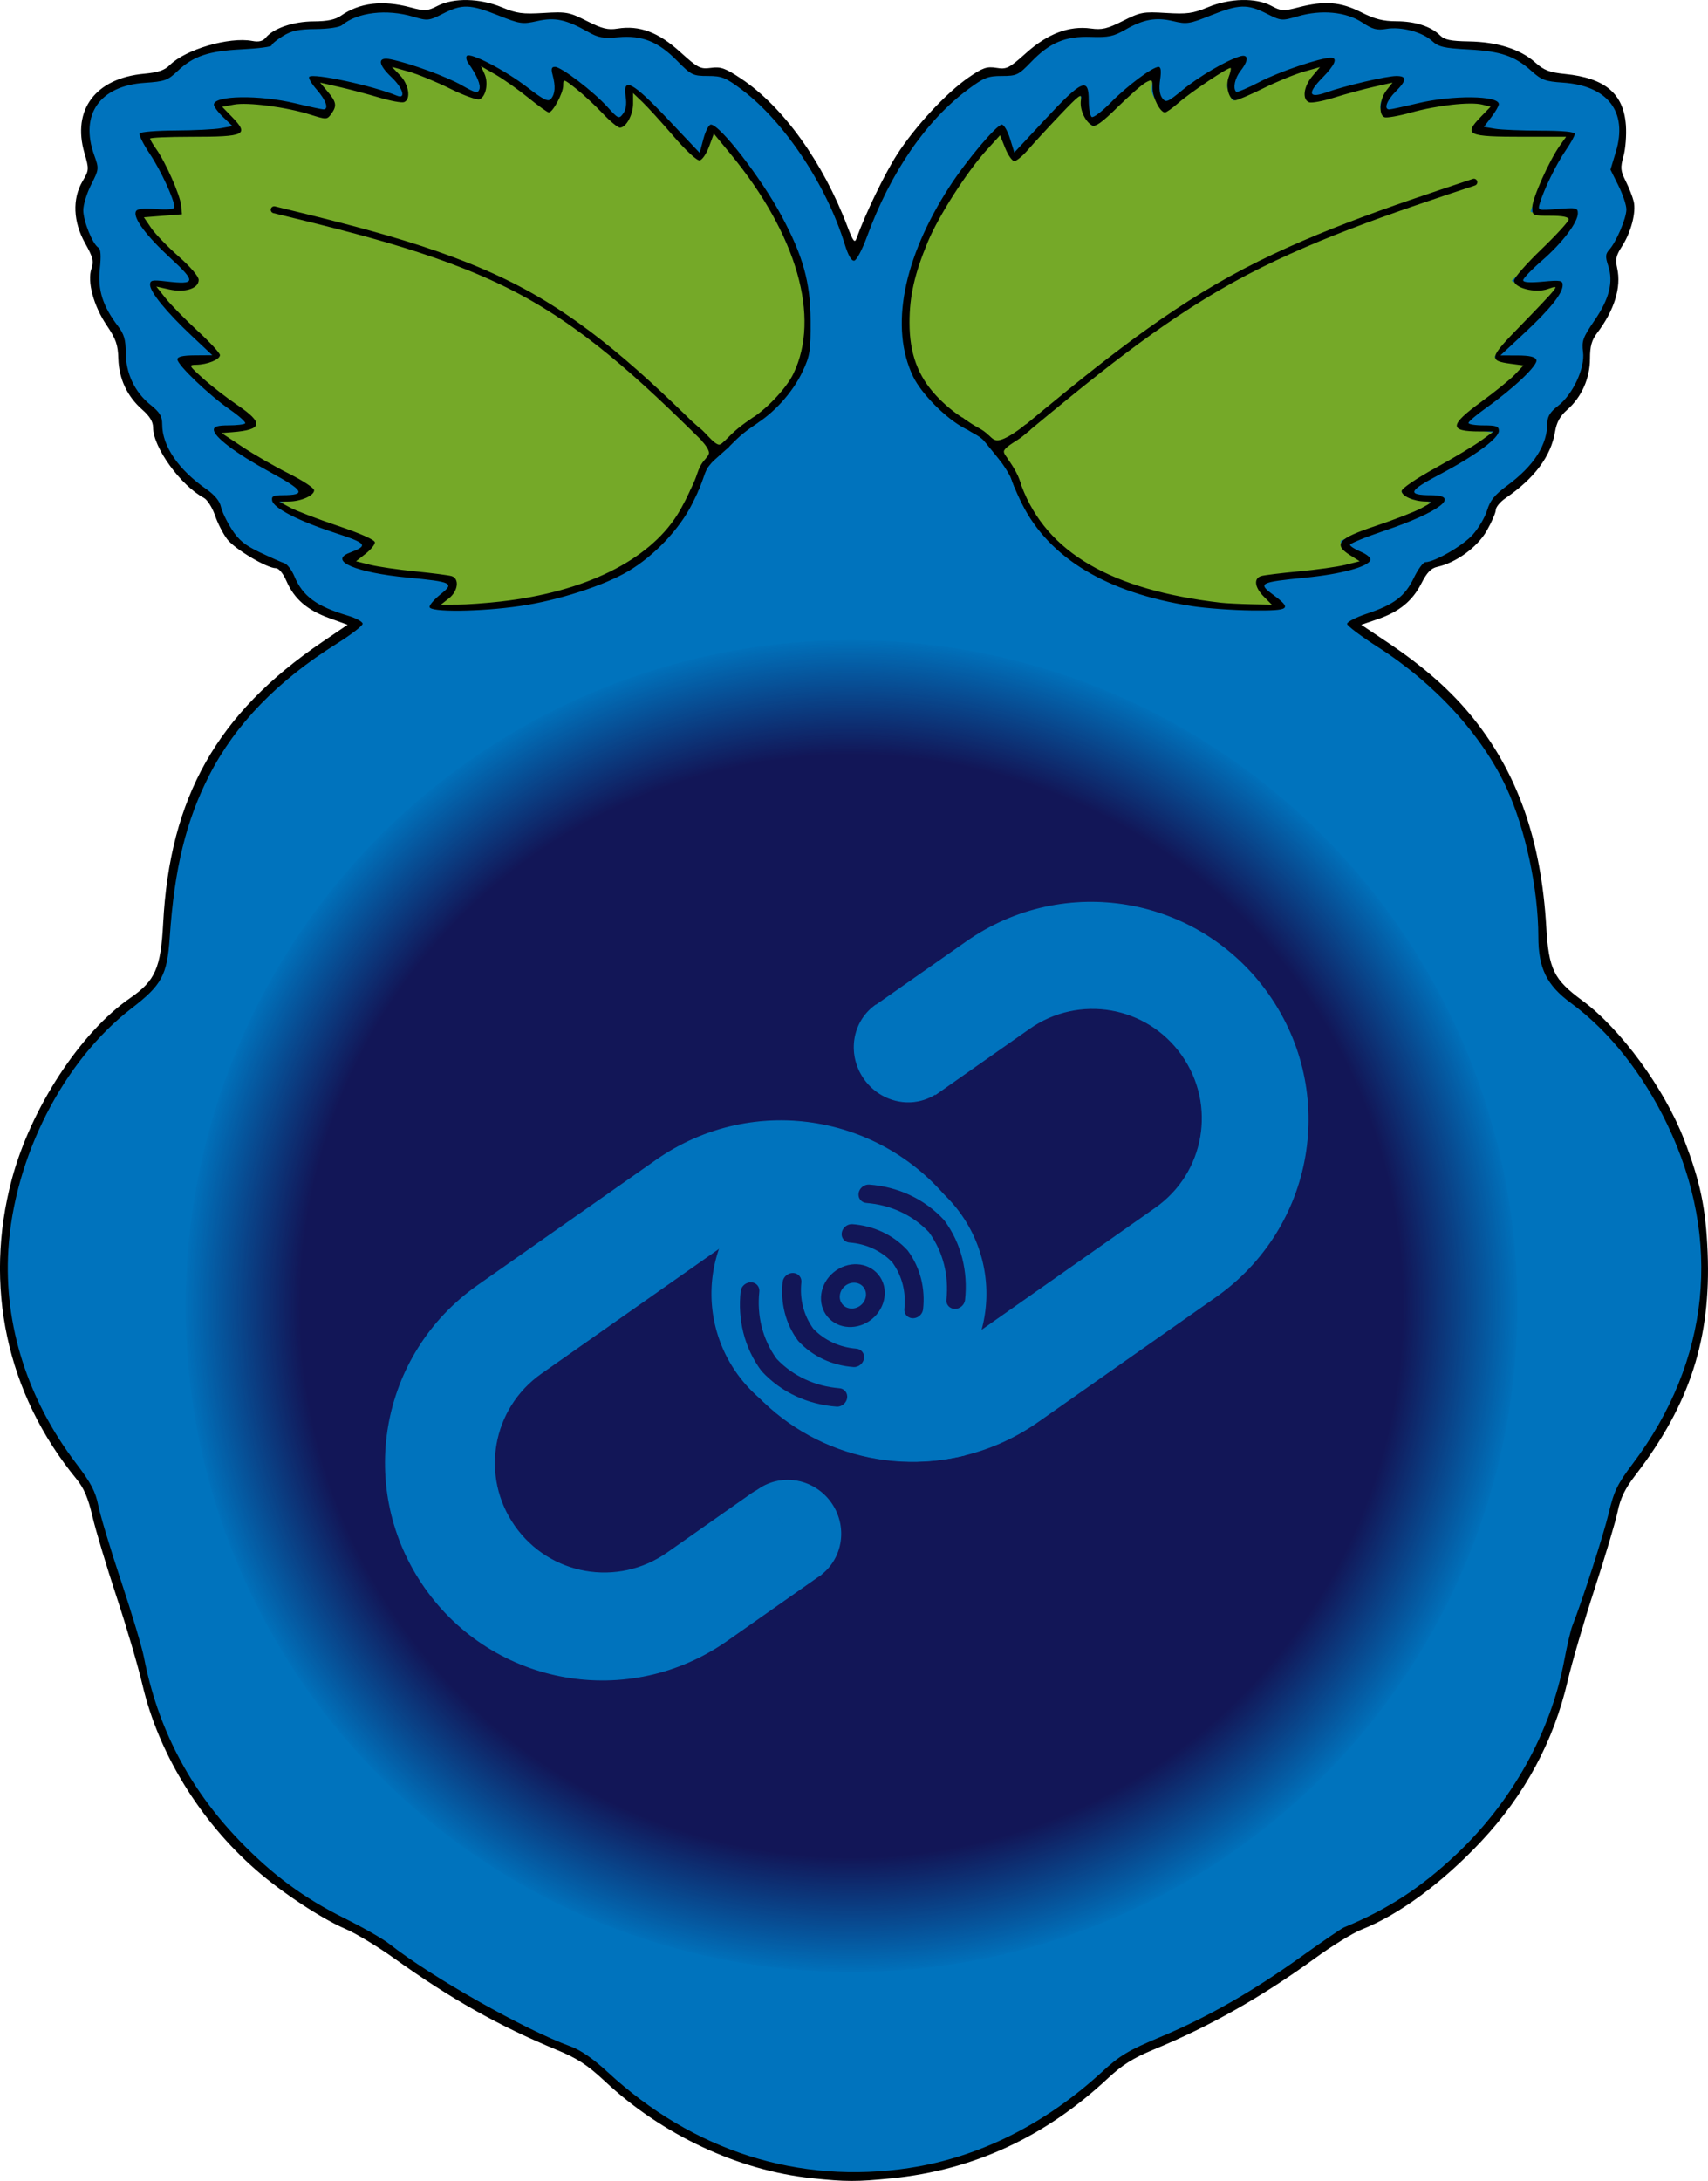 <?xml version="1.0" encoding="UTF-8" standalone="no"?>
<!-- Created with Inkscape (http://www.inkscape.org/) -->

<svg
   width="148.758mm"
   height="189.925mm"
   viewBox="0 0 148.758 189.925"
   version="1.1"
   id="svg5"
   xml:space="preserve"
   xmlns:xlink="http://www.w3.org/1999/xlink"
   xmlns="http://www.w3.org/2000/svg"
   xmlns:svg="http://www.w3.org/2000/svg"><defs
     id="defs2"><linearGradient
       id="linearGradient13518"><stop
         style="stop-color:#121657;stop-opacity:1;"
         offset="0.823"
         id="stop13514" /><stop
         style="stop-color:#121657;stop-opacity:0;"
         offset="1"
         id="stop13516" /></linearGradient><style
       id="style326">.a{fill:none;stroke:#000000;stroke-linecap:round;stroke-linejoin:round;}</style><clipPath
       clipPathUnits="userSpaceOnUse"
       id="clipPath5765"><path
         id="path5767"
         style="fill:#ff0000;fill-opacity:1;fill-rule:nonzero;stroke:none;stroke-width:0.265"
         d="m -23.191,1155.379 v 12.499 h 8.502 v -7.885 c -9e-4,0 -0.004,0.01 -0.008,0.01 -0.003,0.01 -0.008,0.01 -0.013,0.01 -0.005,0.01 -0.02,0.011 -0.03,-0.01 -0.001,-0.01 -0.002,-0.01 -0.003,-0.01 -0.003,0 -0.006,-0.013 -0.009,-0.013 -0.004,-0.01 -0.008,-0.011 -0.013,-0.021 -4.24e-4,0 -6.09e-4,0 -10e-4,0 -1.45e-4,-1e-4 -3.7e-4,0 -5.29e-4,0 -8.2e-4,0 -0.002,0 -0.003,0 -0.003,0 -0.005,0 -0.007,-0.01 -0.009,-0.011 -0.017,-0.021 -0.026,-0.032 -0.01,-0.014 -0.021,-0.027 -0.03,-0.041 -0.009,-0.012 -0.018,-0.025 -0.027,-0.037 -0.01,-0.014 -0.02,-0.027 -0.029,-0.041 -0.009,-0.012 -0.018,-0.024 -0.027,-0.037 -0.009,-0.011 -0.017,-0.023 -0.025,-0.035 -0.005,-0.01 -0.011,-0.013 -0.015,-0.023 -0.003,0 -0.004,-0.01 -0.004,-0.012 -0.006,-0.01 -0.012,-0.016 -0.018,-0.025 -0.006,-0.01 -0.012,-0.014 -0.018,-0.024 v 0 c -0.011,-0.016 -0.006,-0.028 0.003,-0.029 0.006,0 0.015,0 0.023,0.012 0.006,0.01 0.011,0.013 0.017,0.023 0.009,0.012 0.017,0.024 0.026,0.036 0.011,0.015 0.022,0.029 0.032,0.044 0.002,0 0.004,0.01 0.006,0.01 0.003,0 0.006,0 0.009,0.01 0.005,0.01 0.01,0.01 0.015,0.019 0.002,0 0.004,-1e-4 0.006,0.01 4.77e-4,-2e-4 6.09e-4,0 10e-4,0 0.006,0 0.014,-2e-4 0.02,0.014 0.002,0 0.005,0.012 0.008,0.012 0.004,0 0.008,0.013 0.011,0.013 h 0.002 c 0.005,0 0.009,-10e-5 0.013,0.014 h 10e-4 c 0.003,0 0.005,0.01 0.008,0.011 h 10e-4 5.29e-4 0.002 c 0.002,0 0.003,-10e-5 0.005,0.01 h 0.001 10e-4 0.002 0.005 c 0.004,0 0.007,0.011 0.011,0.011 0.004,0 0.008,0.014 0.012,0.014 0.004,0.01 0.008,0.01 0.011,0.015 0.003,0 0.007,-10e-5 0.01,0.015 0.003,0 0.005,0.014 0.008,0.014 0.005,0.01 0.006,0.014 0.005,0.02 h 0.003 c 0.002,0 0.004,0.01 0.005,0.01 8.2e-4,-1e-4 5.55e-4,0 10e-4,0 0.005,0.01 0.006,0.015 0.005,0.02 h 0.004 c 0.003,0 0.005,0.01 0.008,0.01 0.004,0.01 0.006,0.012 0.007,0.016 v -4.609 z" /></clipPath><clipPath
       clipPathUnits="userSpaceOnUse"
       id="clipPath5928"><path
         id="path5930"
         style="fill:#ff0000;fill-opacity:1;fill-rule:nonzero;stroke:none;stroke-width:0.265"
         d="m -46.4,1142.217 v 26.562 h 39.856 v -26.562 z m 19.767,19.964 c 0.005,0 0.011,-10e-5 0.018,0 0.012,0 0.024,0 0.037,0 0.017,0 0.033,0 0.05,0 0.017,10e-5 0.034,0 0.051,0 h 0.038 0.036 0.036 0.037 0.056 c 0.019,10e-5 0.039,0 0.058,0 h 0.059 c 0.024,0 0.049,0 0.073,0 0.016,2e-4 0.008,0 0.024,0 0.005,10e-5 0.01,0 0.015,0 1.84e-4,0 3.44e-4,0 5.29e-4,0 0.017,0 0.033,2e-4 0.05,0 0.017,-2e-4 0.033,0 0.05,0 h 0.064 0.089 0.057 c 0.017,0 0.028,-2e-4 0.035,0.011 h 0.015 0.021 c 0.061,0 0.061,0.062 0,0.062 h -0.021 -0.054 c -0.017,0 -0.029,10e-5 -0.037,-0.011 h -0.016 -0.09 -0.064 c -0.017,10e-5 -0.033,0 -0.05,0 -0.016,10e-5 -0.032,0 -0.048,0 h -0.04 -0.048 -0.043 -0.039 -0.034 -0.03 -0.022 -0.021 c -0.009,0 -0.018,10e-5 -0.028,0 -0.011,-2e-4 -0.021,0 -0.032,0 h -0.03 c -0.002,0 -0.003,0 -0.005,0 h -0.024 -0.038 c -0.017,0 -0.034,10e-5 -0.051,0 -0.017,-1e-4 -0.035,0 -0.052,0 h -0.044 v 0 c -0.054,-0.01 -0.052,-0.058 -0.008,-0.062 z" /></clipPath><clipPath
       clipPathUnits="userSpaceOnUse"
       id="clipPath33362"><path
         id="path33364"
         style="fill:#ff0000;fill-opacity:1;fill-rule:nonzero;stroke:none;stroke-width:0.265"
         d="M 36.172,53.418 V 242.479 H 184.154 V 53.418 Z M 162.655,67.917 c 0.194,-0.013 0.307,0.215 0.512,0.773 0.569,0.054 1.142,0.236 1.265,0.874 0.472,2.46 -0.315,2.893 -1.781,3.243 -0.307,0.074 -0.615,0.146 -0.922,0.219 -2.253,1.278 -4.537,2.501 -6.834,3.7 -2.221,1.117 -4.411,2.291 -6.609,3.451 -1.93,0.996 -3.867,1.976 -5.811,2.945 -1.505,0.742 -3.014,1.474 -4.524,2.206 -0.766,0.375 -1.53,0.756 -2.292,1.137 -0.092,0.435 -0.334,0.851 -0.568,1.23 -0.335,0.541 -1.234,1.018 -1.763,1.341 -0.776,0.417 -1.583,0.77 -2.409,1.072 -0.148,0.245 -0.304,0.484 -0.465,0.719 -0.574,0.7 -1.114,1.034 -1.921,1.008 0.047,0.258 0.059,0.486 -0.009,0.596 -1.168,1.899 -1.307,2.039 -2.942,1.653 -0.15,-0.035 -0.273,-0.145 -0.409,-0.218 -0.081,-0.054 -0.161,-0.108 -0.241,-0.162 0.122,0.376 -0.164,0.604 -0.451,0.432 0.003,0.013 0.007,0.026 0.01,0.039 0.011,0.029 0.024,0.053 0.041,0.087 0.005,0.01 0.009,0.02 0.013,0.03 0.293,0.63 -0.348,0.926 -0.637,0.295 -0.003,-0.005 -0.005,-0.011 -0.008,-0.017 -0.034,-0.07 -0.069,-0.141 -0.089,-0.217 -0.016,-0.063 -0.033,-0.126 -0.049,-0.189 -0.013,-0.05 -0.032,-0.098 -0.053,-0.145 -0.021,-0.052 -0.048,-0.102 -0.074,-0.151 -0.022,-0.041 -0.05,-0.077 -0.081,-0.113 -0.053,-0.065 -0.1,-0.134 -0.152,-0.199 -0.049,-0.063 -0.096,-0.128 -0.14,-0.195 -0.038,-0.045 -0.079,-0.088 -0.126,-0.125 -0.089,-0.08 -0.174,-0.165 -0.253,-0.254 -0.065,-0.073 -0.13,-0.145 -0.195,-0.217 -0.061,-0.072 -0.117,-0.146 -0.168,-0.225 -0.052,-0.078 -0.101,-0.157 -0.149,-0.237 -0.054,-0.08 -0.107,-0.162 -0.166,-0.239 -0.064,-0.088 -0.128,-0.175 -0.195,-0.26 -0.075,-0.094 -0.152,-0.188 -0.223,-0.286 -0.063,-0.09 -0.121,-0.182 -0.175,-0.278 -0.042,-0.074 -0.082,-0.15 -0.126,-0.223 -0.031,-0.046 -0.062,-0.091 -0.102,-0.13 -0.048,-0.04 -0.097,-0.077 -0.157,-0.098 -0.082,-0.037 -0.168,-0.062 -0.25,-0.098 -0.081,-0.036 -0.161,-0.075 -0.239,-0.116 -0.056,-0.031 -0.114,-0.058 -0.171,-0.086 -0.081,-0.033 -0.164,-0.059 -0.245,-0.089 -0.07,-0.022 -0.144,-0.037 -0.213,-0.061 -0.001,-5.29e-4 0.003,-7.93e-4 0.004,-0.001 h 5.3e-4 c 0.606,-0.17 -0.382,-0.704 -0.067,-0.713 h 5.3e-4 c 0.033,-7.94e-4 0.08,0.004 0.144,0.016 0.069,0.012 0.136,0.035 0.204,0.054 -1.113,-1.835 0.193,-3.436 2.13,-2.763 0.342,-0.493 0.775,-0.921 1.216,-1.338 0.863,-0.808 1.815,-1.509 2.79,-2.175 1.317,-0.864 2.737,-1.557 4.135,-2.278 0.594,-0.294 1.186,-0.591 1.779,-0.887 0.792,-0.497 1.591,-0.983 2.413,-1.432 1.259,-0.644 2.562,-1.201 3.849,-1.786 1.269,-0.573 2.509,-1.207 3.742,-1.852 1.026,-0.553 2.062,-1.085 3.12,-1.575 0.902,-0.408 1.841,-0.726 2.767,-1.074 1.002,-0.387 2.023,-0.72 3.041,-1.061 1.11,-0.362 2.222,-0.717 3.347,-1.031 1.009,-0.27 2.039,-0.451 3.066,-0.64 0.592,-0.1 1.179,-0.226 1.767,-0.348 0.027,-0.011 0.054,-0.021 0.082,-0.032 0.172,-0.062 0.344,-0.124 0.516,-0.185 0.069,-0.04 0.137,-0.08 0.207,-0.119 0.465,-0.256 0.94,-0.493 1.404,-0.75 0.006,-0.004 0.01,-0.006 0.016,-0.009 0.019,-0.016 0.037,-0.027 0.053,-0.031 0.412,-0.232 0.654,-0.403 0.819,-0.414 z m -99.811,1.53 c 0.67,-0.005 1.336,0.054 2.001,0.131 1.084,0.11 2.151,0.319 3.211,0.567 0.444,0.109 0.879,0.248 1.306,0.406 0.705,-0.085 1.429,-0.058 2.119,0.044 0.297,0.044 0.59,0.115 0.885,0.173 1.798,0.455 3.449,1.314 5.062,2.206 1.083,0.606 2.128,1.276 3.192,1.915 0.804,0.476 1.58,0.998 2.35,1.525 0.62,0.442 1.201,0.935 1.81,1.392 0.481,0.358 0.958,0.722 1.433,1.089 0.181,0.109 0.361,0.22 0.538,0.333 0.659,0.415 1.303,0.853 1.949,1.288 0.588,0.374 1.179,0.746 1.781,1.097 0.345,0.211 0.69,0.423 1.025,0.649 1.263,-0.486 2.261,-0.324 3.128,1.021 0.372,0.578 0.154,1.233 0.025,1.809 -0.033,0.102 -0.069,0.202 -0.106,0.303 0.07,0.06 0.136,0.116 0.209,0.181 0.048,0.043 0.079,0.092 0.1,0.145 0.185,0.183 0.385,0.356 0.574,0.536 0.564,-0.422 1.17,-0.444 2.052,0.196 0.4,-0.162 0.825,-0.19 1.182,0.132 1.151,1.039 1.441,1.707 1.276,2.34 0.033,0.109 0.023,0.255 -0.055,0.427 -0.029,0.064 -0.04,0.134 -0.05,0.203 -0.015,0.097 -0.013,0.196 -0.011,0.294 -8.2e-5,0.034 0.007,0.067 0.009,0.1 0.032,-0.02 0.069,-0.03 0.111,-0.032 0.099,-0.003 0.223,0.068 0.352,0.194 0.044,-0.05 0.089,-0.099 0.136,-0.147 0.054,-0.054 0.106,-0.11 0.158,-0.167 0.06,-0.058 0.116,-0.12 0.181,-0.173 0.051,-0.045 0.104,-0.087 0.155,-0.132 0.138,-0.122 0.27,-0.175 0.38,-0.178 0.305,-0.007 0.441,0.368 0.069,0.717 -0.044,0.041 -0.093,0.075 -0.136,0.116 -0.058,0.047 -0.108,0.103 -0.162,0.155 -0.046,0.055 -0.097,0.106 -0.147,0.157 -0.049,0.052 -0.099,0.103 -0.145,0.158 -0.047,0.056 -0.098,0.107 -0.152,0.156 -10e-4,0.002 -0.007,0.007 -0.005,0.006 0.035,-0.026 -0.028,0.032 -0.028,0.032 -0.133,0.14 -0.269,0.203 -0.384,0.211 -0.03,0.029 -0.06,0.058 -0.084,0.091 -0.041,0.056 -0.081,0.111 -0.126,0.164 -0.033,0.038 -0.063,0.081 -0.091,0.122 -0.034,0.051 -0.072,0.098 -0.106,0.148 -0.043,0.061 -0.091,0.119 -0.141,0.176 -0.058,0.058 -0.116,0.115 -0.176,0.17 -0.051,0.052 -0.113,0.093 -0.162,0.147 -0.05,0.046 -0.099,0.093 -0.147,0.141 -0.059,0.062 -0.125,0.118 -0.19,0.174 -0.061,0.053 -0.124,0.104 -0.184,0.159 -0.048,0.046 -0.098,0.09 -0.148,0.135 -0.057,0.054 -0.113,0.109 -0.173,0.161 -0.075,0.073 -0.152,0.144 -0.232,0.212 -0.061,0.054 -0.122,0.107 -0.18,0.164 -0.054,0.055 -0.11,0.109 -0.166,0.162 -0.071,0.066 -0.139,0.135 -0.208,0.202 -0.027,0.026 -0.053,0.054 -0.079,0.082 -0.036,0.068 -0.076,0.134 -0.11,0.202 -0.049,0.081 -0.09,0.166 -0.135,0.25 -0.041,0.072 -0.08,0.146 -0.123,0.217 -0.038,0.058 -0.074,0.118 -0.112,0.177 -0.032,0.043 -0.058,0.09 -0.084,0.137 -0.033,0.051 -0.061,0.105 -0.091,0.157 -0.022,0.046 -0.054,0.086 -0.076,0.132 -0.032,0.059 -0.068,0.116 -0.105,0.172 -0.036,0.059 -0.08,0.112 -0.125,0.163 -0.438,0.503 -0.958,0.077 -0.578,-0.405 0.011,-0.021 0.015,-0.04 0.029,-0.062 0.022,-0.034 0.042,-0.069 0.059,-0.105 -0.228,0.046 -0.399,-0.104 -0.373,-0.323 -0.153,-0.103 -0.197,-0.355 0.033,-0.634 0.005,-0.006 0.01,-0.011 0.014,-0.017 0.013,-0.018 0.026,-0.036 0.04,-0.053 -1.738,1.303 -3.502,0.214 -3.181,-1.56 -0.327,-0.085 -0.631,-0.217 -0.882,-0.434 -0.144,-0.125 -0.249,-0.261 -0.328,-0.403 -0.459,0.11 -0.944,0.061 -1.439,-0.309 -0.333,-0.249 -0.567,-0.497 -0.726,-0.745 -0.065,0.057 -0.13,0.114 -0.196,0.17 -0.085,0.072 -0.165,0.15 -0.258,0.211 -0.172,0.115 -0.357,0.212 -0.535,0.318 -0.893,-0.335 -1.993,-0.344 -2.679,-1.007 -0.197,-0.191 -0.222,-0.465 -0.192,-0.761 -0.678,-0.364 -1.059,-0.487 -1.374,-1.44 -0.151,-0.458 -0.128,-0.894 0.006,-1.296 -0.368,-0.183 -0.737,-0.362 -1.104,-0.544 -1.39,-0.643 -2.738,-1.37 -4.051,-2.156 -1.299,-0.788 -2.501,-1.717 -3.731,-2.605 -1.11,-0.777 -2.24,-1.525 -3.386,-2.248 -1.069,-0.67 -2.12,-1.367 -3.153,-2.092 -0.22,-0.147 -0.434,-0.303 -0.643,-0.464 -1.186,-0.448 -2.404,-0.82 -3.538,-1.391 -0.547,-0.394 -1.123,-0.72 -1.221,-1.465 -0.241,-0.011 -0.482,-0.015 -0.725,-0.004 -3.925,0.176 -3.926,-3.829 0,-3.969 0.096,-0.003 0.192,-0.005 0.287,-0.006 z" /></clipPath><clipPath
       clipPathUnits="userSpaceOnUse"
       id="clipPath13197"><path
         id="path13199"
         style="fill:#ff0000;fill-opacity:1;fill-rule:nonzero;stroke:none;stroke-width:0.265"
         d="M -91.98,-271.955 V -82.03 H 56.778 V -271.955 Z m 108.451,14.691 c 1.064,0.014 2.059,0.275 2.932,0.752 0.363,-0.234 0.727,-0.465 1.095,-0.689 0.004,-0.002 0.006,-0.003 0.007,-0.003 v 5.3e-4 c 0.008,0.003 -0.046,0.07 -0.062,0.098 -0.186,0.324 -0.35,0.634 -0.494,0.931 1.146,0.796 2.027,2.004 2.495,3.538 0.116,-0.037 0.232,-0.075 0.348,-0.112 -0.06,-0.145 -0.121,-0.289 -0.193,-0.425 0.065,-0.032 0.128,-0.07 0.196,-0.096 0.246,-0.094 0.731,-0.221 0.946,-0.279 0.781,-0.209 1.566,-0.402 2.351,-0.598 0.261,-0.063 0.522,-0.131 0.784,-0.19 0.212,-0.048 0.452,-0.243 0.639,-0.132 0.022,0.013 0.042,0.025 0.064,0.038 0.183,-0.044 0.367,-0.088 0.457,-0.109 0.059,-0.013 0.132,-0.067 0.187,-0.068 0.018,-2.6e-4 0.035,0.005 0.049,0.02 0.221,0.246 0.387,0.43 0.51,0.574 0.044,-0.021 0.088,-0.043 0.132,-0.064 0.139,-0.105 0.282,-0.255 0.408,-0.189 0.106,-0.047 0.212,-0.092 0.318,-0.135 0.067,0.304 0.207,0.606 0.278,0.91 0.074,0.136 0.149,0.272 0.236,0.395 -0.116,0.042 -0.129,0.048 -0.2,0.083 -7.94e-4,0.006 -0.002,0.012 -0.003,0.019 -0.029,0.201 -0.368,0.173 -0.552,0.259 -0.338,0.157 -0.633,0.294 -0.934,0.431 -0.846,0.406 -1.691,0.817 -2.534,1.229 -0.858,0.421 -1.715,0.843 -2.577,1.256 5.988,1.041 15.409,-1.176 7.421,4.767 -1.98,1.473 -4.089,2.75 -6.117,4.154 -1.144,0.811 -0.547,0.396 -1.791,1.241 -1.458,0.991 -2.862,1.698 -4.192,2.171 -3.585,8.358 -10.947,8.768 -13.948,3.754 -1.124,0.022 -2.254,-0.045 -3.389,-0.257 -0.386,-0.072 -0.734,-0.145 -1.062,-0.218 -0.228,0.179 -0.451,0.366 -0.684,0.54 -0.146,0.113 -0.289,0.229 -0.431,0.347 -0.015,0.029 -0.032,0.058 -0.047,0.088 -0.133,0.246 -0.278,0.487 -0.435,0.718 -0.222,0.305 -0.463,0.6 -0.772,0.818 0.039,0.187 -0.052,0.424 -0.321,0.622 0.021,0.029 0.042,0.057 0.062,0.086 0.559,0.808 -0.258,1.373 -0.816,0.564 -0.043,-0.063 -0.088,-0.124 -0.134,-0.185 -0.005,-0.007 -0.011,-0.012 -0.016,-0.019 -0.101,0.04 -0.201,0.081 -0.302,0.122 -0.098,0.04 -0.197,0.079 -0.291,0.128 -0.075,0.04 -0.152,0.077 -0.228,0.115 -0.877,0.441 -1.323,-0.446 -0.445,-0.887 0.074,-0.037 0.149,-0.074 0.223,-0.113 0.092,-0.046 0.187,-0.089 0.282,-0.129 -0.039,-0.046 -0.082,-0.09 -0.12,-0.137 -0.083,-0.108 -0.169,-0.213 -0.253,-0.32 -0.109,-0.147 -0.224,-0.288 -0.341,-0.429 -0.104,-0.131 -0.2,-0.268 -0.297,-0.404 -0.108,-0.144 -0.218,-0.287 -0.327,-0.43 -0.098,-0.122 -0.193,-0.246 -0.307,-0.354 -0.103,-0.104 -0.21,-0.205 -0.318,-0.303 -0.109,-0.099 -0.223,-0.191 -0.33,-0.293 -0.008,-0.008 -0.017,-0.015 -0.026,-0.022 -0.157,0.18 -0.313,0.36 -0.46,0.547 -0.168,0.214 -0.347,0.313 -0.508,0.341 -0.068,0.103 -0.138,0.205 -0.206,0.308 -0.539,0.821 -1.369,0.275 -0.829,-0.545 0.106,-0.161 0.219,-0.318 0.316,-0.484 0.075,-0.129 0.15,-0.259 0.235,-0.382 0.061,-0.09 0.116,-0.184 0.179,-0.273 0.071,-0.102 0.139,-0.205 0.207,-0.309 0.029,-0.043 0.06,-0.084 0.089,-0.126 -0.004,-0.002 -0.007,-0.003 -0.01,-0.005 -0.008,-0.005 -0.016,-0.01 -0.023,-0.016 -0.007,-0.005 -0.014,-0.01 -0.021,-0.015 -0.011,-0.008 -0.023,-0.013 -0.035,-0.02 -0.014,-0.008 -0.027,-0.018 -0.041,-0.027 -0.011,-0.001 -0.024,-0.007 -0.038,-0.019 -0.008,-0.007 -0.016,-0.015 -0.025,-0.022 -2.646e-4,-2.4e-4 -7.938e-4,-2.2e-4 -0.001,-5.3e-4 -0.01,-0.006 -0.021,-0.011 -0.031,-0.018 -0.013,-0.008 -0.026,-0.016 -0.038,-0.024 -0.007,-0.004 -0.013,-0.01 -0.02,-0.015 -0.009,-0.005 -0.018,-0.009 -0.027,-0.013 -0.017,-0.009 -0.033,-0.018 -0.05,-0.026 -0.014,-0.007 -0.028,-0.015 -0.042,-0.022 -0.01,-0.006 -0.02,-0.011 -0.03,-0.017 -0.01,-0.006 -0.021,-0.011 -0.031,-0.017 -0.009,-0.004 -0.017,-0.009 -0.025,-0.013 -0.01,-0.006 -0.018,-0.014 -0.028,-0.021 -0.012,-0.008 -0.024,-0.016 -0.035,-0.024 -0.008,-0.006 -0.017,-0.01 -0.025,-0.016 -0.006,-0.004 -0.011,-0.009 -0.016,-0.013 -0.007,-0.006 -0.014,-0.012 -0.021,-0.019 -0.005,-0.005 -0.009,-0.011 -0.012,-0.018 -0.002,-0.004 -0.003,-0.006 -0.004,-0.01 -0.002,-0.006 -0.002,-0.012 -0.003,-0.018 -0.002,-0.003 -0.005,-0.005 -0.007,-0.008 -0.003,-0.003 -0.006,-0.006 -0.009,-0.009 -0.007,-0.004 -0.015,-0.007 -0.022,-0.011 -0.013,-0.007 -0.026,-0.014 -0.039,-0.021 0.06,0.009 -0.002,-0.069 0.014,-0.071 0.003,-5.3e-4 0.009,0.002 0.019,0.007 0.006,0.003 0.013,0.007 0.019,0.01 0.012,-0.015 0.025,-0.023 0.036,-0.024 0.025,-0.003 0.044,0.023 0.028,0.056 0.018,0.008 0.035,0.017 0.053,0.025 0.023,0.012 0.047,0.024 0.07,0.036 0.019,0.01 0.02,0.011 0.039,0.021 0.042,0.023 0.082,0.048 0.122,0.074 0.038,0.025 0.077,0.051 0.116,0.074 0.017,0.01 0.035,0.021 0.052,0.03 2.593e-4,1.4e-4 7.938e-4,-1.5e-4 0.001,0 0.011,10e-4 0.022,0.004 0.032,0.008 0.003,0.001 0.006,0.002 0.008,0.004 0.008,0.004 0.016,0.009 0.023,0.014 0.009,0.005 0.017,0.01 0.027,0.013 0.017,0.005 0.034,0.009 0.05,0.014 0.007,0.002 0.013,0.004 0.019,0.006 0.008,0.003 0.015,0.006 0.023,0.01 -0.235,-0.52 -0.049,-0.85 0.248,-0.859 v -5.3e-4 c 0.119,-0.003 0.256,0.052 0.39,0.16 0.058,-0.067 0.116,-0.133 0.173,-0.199 0.11,-0.128 0.176,-0.18 0.214,-0.18 0.109,5.3e-4 0.009,0.404 0.048,0.681 0.068,-0.052 0.149,-0.101 0.246,-0.144 0.02,-0.009 0.04,-0.018 0.06,-0.027 -0.02,-0.025 -0.04,-0.052 -0.06,-0.083 -0.24,-0.386 0.094,-0.666 0.342,-0.845 0.283,-0.202 0.568,-0.402 0.86,-0.592 0.343,-0.233 0.687,-0.463 1.04,-0.681 0.391,-0.244 0.782,-0.487 1.172,-0.732 0.569,-0.362 1.132,-0.736 1.698,-1.102 0.646,-0.426 1.294,-0.848 1.95,-1.259 0.592,-0.361 1.194,-0.706 1.809,-1.026 0.328,-0.224 0.662,-0.439 0.994,-0.656 0.122,-0.531 0.269,-1.077 0.445,-1.637 0.459,-1.459 0.943,-2.92 1.584,-4.31 -0.328,-0.268 -0.687,-0.539 -1.104,-0.816 -0.032,-0.021 -0.124,-0.037 -0.096,-0.064 0.057,-0.054 0.15,-0.048 0.227,-0.059 0.263,-0.038 0.531,-0.045 0.794,-0.087 0.263,-0.042 0.525,-0.106 0.785,-0.176 0.063,-0.113 0.126,-0.225 0.192,-0.336 2.861,-4.869 6.46,-6.979 9.532,-7.053 0.086,-0.002 0.171,-0.003 0.255,-0.002 z m -80.329,2.824 c 0.438,0.006 0.874,0.07 1.309,0.12 0.654,0.073 1.311,0.116 1.966,0.179 0.397,0.025 0.776,0.098 1.146,0.243 0.227,0.097 0.424,0.243 0.573,0.441 0.1,0.134 0.134,0.219 0.208,0.366 0.1,0.215 0.184,0.436 0.268,0.657 0.259,0.078 0.52,0.15 0.782,0.22 0.694,0.181 1.384,0.377 2.073,0.575 0.631,0.191 1.257,0.399 1.877,0.621 0.459,0.161 0.903,0.361 1.333,0.589 0.427,0.247 0.839,0.518 1.26,0.774 0.425,0.244 0.857,0.475 1.288,0.707 0.379,0.21 0.773,0.392 1.164,0.577 0.388,0.192 0.759,0.419 1.134,0.635 0.406,0.248 0.814,0.493 1.229,0.727 0.243,0.136 0.486,0.273 0.73,0.408 0.3,0.154 0.597,0.313 0.892,0.477 0.359,0.182 0.727,0.346 1.096,0.51 0.053,-0.002 0.106,-0.004 0.159,-0.004 0.243,0.012 0.487,0.011 0.73,0.036 0.693,0.07 1.373,0.243 2.014,0.511 0.869,-0.535 1.673,-0.772 2.357,-0.774 1.041,-0.002 1.805,0.531 2.128,1.339 0.242,-0.015 0.491,0.021 0.743,0.136 0.321,0.146 0.58,0.297 0.789,0.456 1.121,-0.36 2.325,0.59 2.2,2.861 -0.005,0.097 -0.011,0.194 -0.019,0.291 0.845,-0.163 1.703,-0.275 2.562,-0.151 0.846,0.138 1.854,0.418 2.311,1.232 0.194,0.345 0.246,0.752 0.369,1.128 -0.073,0.366 -0.09,0.748 -0.218,1.099 -0.138,0.378 -0.451,0.726 -0.811,1.044 0.046,0.057 0.093,0.112 0.137,0.171 0.096,0.127 0.22,0.233 0.299,0.372 0.036,0.062 0.063,0.129 0.094,0.194 0.017,0.091 0.051,0.181 0.05,0.274 -5.29e-4,0.049 -0.014,0.086 -0.021,0.129 0.018,-0.012 0.036,-0.025 0.055,-0.036 0.04,-0.025 0.081,-0.048 0.122,-0.069 0.047,-0.024 0.095,-0.047 0.143,-0.07 0.056,-0.026 0.113,-0.052 0.17,-0.075 0.059,-0.025 0.12,-0.047 0.177,-0.076 0.043,-0.022 0.085,-0.046 0.127,-0.07 0.109,-0.062 0.208,-0.088 0.292,-0.087 0.299,0.004 0.399,0.349 0.015,0.578 -0.054,0.032 -0.109,0.062 -0.165,0.091 -0.072,0.038 -0.148,0.067 -0.223,0.098 -0.021,0.009 -0.041,0.019 -0.062,0.028 -0.053,0.047 -0.106,0.094 -0.16,0.14 -0.002,0.002 -0.004,0.003 -0.006,0.005 -0.002,0.004 -0.004,0.007 -0.006,0.011 -0.036,0.056 -0.082,0.104 -0.128,0.152 -0.024,0.024 -0.047,0.048 -0.072,0.072 0.082,0.067 0.164,0.134 0.246,0.2 0.125,0.1 0.25,0.201 0.376,0.3 0.544,0.432 0.107,0.982 -0.437,0.549 -0.025,-0.02 -0.05,-0.04 -0.074,-0.059 -0.106,-0.008 -0.229,-0.059 -0.357,-0.166 -0.058,-0.048 -0.114,-0.099 -0.178,-0.14 -0.098,-0.065 -0.198,-0.126 -0.298,-0.188 -0.086,0.069 -0.172,0.137 -0.257,0.205 -0.072,0.058 -0.144,0.116 -0.215,0.174 -0.057,0.045 -0.114,0.088 -0.172,0.132 -0.063,0.049 -0.126,0.099 -0.19,0.146 -0.051,0.037 -0.1,0.075 -0.15,0.113 -0.057,0.044 -0.114,0.087 -0.171,0.132 -0.057,0.045 -0.116,0.09 -0.173,0.135 -0.053,0.04 -0.104,0.083 -0.155,0.127 -0.047,0.042 -0.094,0.084 -0.141,0.125 -0.036,0.033 -0.071,0.067 -0.104,0.102 -0.052,0.052 -0.1,0.109 -0.149,0.165 -0.058,0.066 -0.114,0.134 -0.171,0.202 -0.007,0.009 -0.015,0.017 -0.022,0.026 -0.005,0.087 -0.04,0.171 -0.073,0.252 -0.031,0.074 -0.077,0.137 -0.128,0.196 0.111,5.3e-4 0.222,8e-4 0.332,0.001 0.14,2.5e-4 0.072,-1.6e-4 0.203,5.3e-4 0.41,0.001 0.571,0.245 0.497,0.445 h 0.184 c 0.695,0 0.695,0.702 0,0.702 h -0.202 c 0.208,0.255 -0.015,0.61 -0.521,0.482 -0.114,-0.029 -0.229,-0.054 -0.345,-0.075 -0.198,-0.035 -0.399,-0.053 -0.6,-0.067 -0.095,-0.007 -0.19,-0.013 -0.286,-0.018 -0.056,0.122 -0.111,0.245 -0.157,0.372 -0.032,0.091 -0.065,0.181 -0.096,0.273 -0.011,0.032 -0.029,0.048 -0.042,0.074 0.009,0.007 0.019,0.014 0.028,0.022 0.424,0.376 0.089,0.788 -0.357,0.455 -0.01,0.025 -0.02,0.049 -0.03,0.074 h -5.29e-4 c 0.015,-0.04 0.013,-0.059 0.016,-0.085 -0.032,-0.025 -0.062,-0.051 -0.092,-0.079 -0.001,-0.001 -0.003,-0.003 -0.004,-0.004 -0.202,0.036 -0.62,0.333 -0.461,-0.036 0.015,-0.035 0.03,-0.073 0.049,-0.118 0.025,-0.061 0.05,-0.121 0.075,-0.181 0.003,-0.008 0.007,-0.015 0.01,-0.023 -0.059,-0.148 -0.004,-0.281 0.115,-0.332 0.007,-0.025 0.014,-0.05 0.021,-0.074 0.025,-0.083 0.06,-0.15 0.099,-0.201 -0.019,-0.04 -0.029,-0.082 -0.036,-0.129 -8.5e-5,-0.013 -2.65e-4,-0.027 0,-0.04 0.001,-0.049 0.011,-0.097 0.019,-0.145 0.009,-0.046 0.02,-0.091 0.034,-0.135 -0.002,-0.009 -0.009,-0.017 -0.01,-0.025 -0.188,-0.033 -0.309,-0.123 -0.353,-0.231 -0.1,0.023 -0.202,0.036 -0.305,0.035 -0.052,-7.9e-4 -0.105,-0.008 -0.157,-0.012 -0.404,-0.069 -0.599,-0.286 -0.806,-0.613 -0.113,-0.194 -0.204,-0.4 -0.28,-0.611 -0.008,-0.026 -0.015,-0.052 -0.022,-0.077 -1.512,1.014 -3.067,1.97 -4.754,2.667 -0.047,0.02 -1.165,0.518 -1.224,0.467 -0.259,-0.223 -0.492,-0.419 -0.708,-0.6 -0.117,0.064 -0.233,0.119 -0.345,0.163 -0.934,0.367 -1.609,0.436 -2.558,0.135 -0.335,-0.106 -0.622,-0.328 -0.933,-0.491 -0.247,-0.237 -0.53,-0.442 -0.742,-0.712 -0.85,-1.087 -0.986,-2.474 -0.627,-3.771 -0.518,-0.917 -0.535,-2.049 -0.126,-3.018 0.125,-0.297 0.316,-0.561 0.493,-0.831 -0.428,-1.124 -0.058,-2.121 0.642,-3.053 -0.031,-0.022 -0.061,-0.046 -0.091,-0.068 -0.349,0.129 -0.689,0.284 -1.024,0.446 -3.16,1.531 -4.875,-1.193 -2.668,-2.989 -0.333,-0.19 -0.678,-0.358 -1.021,-0.529 -0.394,-0.197 -0.793,-0.382 -1.189,-0.575 -0.419,-0.212 -0.83,-0.436 -1.238,-0.668 -0.369,-0.203 -0.743,-0.396 -1.118,-0.588 -0.344,-0.17 -0.688,-0.339 -1.036,-0.5 -0.362,-0.172 -0.73,-0.331 -1.096,-0.494 -0.434,-0.186 -0.861,-0.386 -1.285,-0.592 -0.403,-0.197 -0.794,-0.414 -1.184,-0.634 -0.355,-0.196 -0.709,-0.396 -1.051,-0.615 -0.305,-0.204 -0.57,-0.455 -0.799,-0.741 -0.155,-0.213 -0.356,-0.526 -0.321,-0.802 0.012,-0.091 0.042,-0.178 0.074,-0.265 -0.721,-0.141 -1.434,-0.325 -2.141,-0.519 -0.663,-0.184 -1.318,-0.401 -1.947,-0.681 -0.059,-0.034 -0.127,-0.057 -0.178,-0.103 -0.342,-0.311 -0.417,-0.474 -0.232,-0.911 -0.947,-0.275 -0.808,-1.359 0.422,-1.34 z m 4.196,3.053 c -0.008,0.02 0.005,0.012 0.024,0.009 -0.006,-0.002 -0.012,-0.004 -0.019,-0.007 -0.002,-7.9e-4 -0.004,-0.001 -0.006,-0.002 z m 1.157,0.575 c -0.003,0.003 0.01,0.027 0.025,0.052 -0.002,-0.008 -0.005,-0.016 -0.007,-0.023 -0.003,-0.011 -0.009,-0.036 -0.018,-0.029 z m 9.316,4.055 c 0.937,0.512 1.858,1.054 2.733,1.667 0.041,0.033 0.072,0.058 0.111,0.088 0.166,-0.064 0.334,-0.124 0.502,-0.179 -0.104,-0.056 -0.209,-0.112 -0.312,-0.169 -0.107,-0.055 -0.213,-0.111 -0.321,-0.164 -0.834,-0.407 -1.677,-0.796 -2.53,-1.163 -0.061,-0.027 -0.122,-0.053 -0.183,-0.08 z m 52.717,5.88 c -0.079,0.056 -0.162,0.107 -0.241,0.164 -0.518,0.367 -1.033,0.739 -1.519,1.149 -0.225,0.196 -0.447,0.393 -0.67,0.592 0.776,-0.417 1.581,-0.865 2.369,-1.329 0.016,-0.189 0.037,-0.381 0.061,-0.575 z m -6.49,4.816 c -0.431,0.227 -0.866,0.446 -1.308,0.649 -0.452,0.205 -0.904,0.408 -1.359,0.608 v -5.3e-4 c -0.02,0.009 -0.04,0.016 -0.06,0.024 0.102,0.095 0.209,0.184 0.313,0.278 0.121,0.111 0.241,0.223 0.357,0.34 0.137,0.131 0.254,0.281 0.373,0.427 0.117,0.152 0.233,0.305 0.348,0.458 0.094,0.126 0.18,0.258 0.279,0.38 0.124,0.15 0.246,0.301 0.362,0.457 0.06,0.074 0.118,0.149 0.177,0.224 0.03,-0.008 0.06,-0.015 0.093,-0.021 5.292e-4,-9e-5 0.001,-5.3e-4 0.002,-5.3e-4 -0.029,-0.061 -0.057,-0.123 -0.084,-0.184 -0.018,-0.04 0.052,-0.07 0.078,-0.105 0.182,-0.182 0.388,-0.339 0.596,-0.491 0.171,-0.131 0.341,-0.261 0.51,-0.394 0.254,-0.234 0.506,-0.471 0.759,-0.705 l 5.292e-4,-5.3e-4 c 0.083,-0.134 0.17,-0.265 0.259,-0.395 0.022,-0.03 0.049,-0.056 0.071,-0.085 -1.402,-0.455 -1.892,-0.938 -1.765,-1.463 z m -25.733,1.713 c -0.063,0.023 -0.125,0.046 -0.188,0.07 -0.163,0.057 -0.327,0.115 -0.487,0.18 -0.177,0.076 -0.356,0.147 -0.532,0.227 -0.222,0.095 -0.443,0.189 -0.656,0.302 -0.178,0.107 -0.345,0.232 -0.508,0.359 -0.017,0.013 -0.032,0.027 -0.048,0.04 0.192,-0.012 0.385,0.002 0.552,0.106 0.061,0.038 0.11,0.092 0.161,0.143 0.051,-0.057 0.101,-0.116 0.155,-0.17 0.045,-0.048 0.092,-0.094 0.141,-0.137 0.048,-0.042 0.096,-0.085 0.144,-0.128 0.058,-0.05 0.116,-0.1 0.177,-0.146 0.058,-0.045 0.116,-0.09 0.174,-0.136 0.059,-0.046 0.12,-0.092 0.179,-0.138 0.052,-0.039 0.103,-0.078 0.155,-0.116 0.061,-0.045 0.121,-0.092 0.18,-0.138 0.053,-0.041 0.108,-0.081 0.16,-0.123 0.073,-0.059 0.145,-0.118 0.218,-0.177 0.008,-0.006 0.015,-0.012 0.023,-0.018 z m -13.17,1.551 c -0.033,0.006 -0.066,0.011 -0.099,0.017 0.025,0.03 0.057,0.055 0.084,0.026 0.004,-0.004 0.009,-0.021 0.014,-0.042 z m 3.263,2.75 c -0.013,0.013 -0.025,0.027 -0.037,0.04 -0.002,0.002 -0.077,0.084 -0.149,0.163 0.081,-0.067 0.164,-0.132 0.186,-0.203 z m 19.422,7.119 c 1.254,0.009 2.507,0.087 3.756,0.177 1.214,0.092 2.421,0.249 3.625,0.428 0.871,0.144 1.736,0.316 2.597,0.512 0.637,0.157 1.828,0.436 1.652,1.446 -0.04,0.23 -0.089,0.425 -0.145,0.591 0.159,0.108 0.282,0.238 0.303,0.417 0.028,0.246 0.04,0.436 0.049,0.62 0.059,0.03 0.111,0.051 0.172,0.083 0.202,0.108 0.391,0.224 0.584,0.337 0.71,-0.22 1.421,-0.437 2.13,-0.659 v 0.001 c 7.887,-2.471 13.323,-0.232 15.315,3.475 0.044,1e-5 0.088,-5.3e-4 0.132,-5.3e-4 0.236,5.3e-4 0.472,0.002 0.708,0.004 0.998,0.008 1.995,0.063 2.991,0.131 0.795,0.053 1.591,0.097 2.376,0.238 0.686,0.131 1.314,0.435 1.93,0.752 0.701,0.365 1.392,0.748 2.07,1.155 0.638,0.382 1.214,0.852 1.786,1.323 0.096,0.066 0.192,0.134 0.286,0.203 0.608,0.433 1.217,0.867 1.771,1.369 0.116,0.104 0.231,0.208 0.346,0.312 0.046,0.035 0.091,0.069 0.137,0.104 0.732,0.552 1.485,1.077 2.251,1.581 0.589,0.372 1.179,0.74 1.758,1.127 0.263,0.165 0.496,0.362 0.703,0.586 0.309,-0.064 0.629,-0.095 0.947,-0.099 v 5.3e-4 c 0.215,-0.003 0.428,0.006 0.637,0.024 0.336,0.029 0.507,0.446 0.761,0.669 0.742,1.07 1.313,2.249 1.912,3.403 0.549,1.042 1.081,2.092 1.591,3.154 0.494,1.047 0.865,2.144 1.174,3.258 0.236,0.923 0.391,1.866 0.46,2.815 0.059,0.724 -0.044,1.438 -0.22,2.138 -0.135,0.514 -0.399,0.972 -0.686,1.414 -0.2,0.317 -0.39,0.639 -0.595,0.953 -0.07,0.113 -0.144,0.225 -0.219,0.335 -0.016,0.068 -0.039,0.136 -0.058,0.204 0.384,0.552 0.769,1.103 1.153,1.653 0.804,1.135 1.559,2.303 2.285,3.488 0.244,0.167 0.486,0.335 0.723,0.513 0.432,0.289 0.847,0.603 1.241,0.943 0.523,0.513 1.017,1.057 1.505,1.603 0.533,0.578 0.989,1.214 1.427,1.865 0.369,0.584 0.765,1.151 1.155,1.72 0.398,0.561 0.782,1.131 1.149,1.713 0.381,0.66 0.752,1.325 1.067,2.019 0.095,0.224 0.184,0.45 0.267,0.678 0.307,0.572 0.599,1.153 0.846,1.754 0.405,0.999 0.728,2.023 0.792,3.107 0.061,1.041 0.069,2.084 0.059,3.127 -5.29e-4,0.84 -5.29e-4,1.68 -0.005,2.52 -0.004,0.757 -0.009,1.514 -0.034,2.271 -0.031,0.805 -0.078,1.611 -0.197,2.409 -0.048,0.302 -0.101,0.604 -0.16,0.904 6.1e-5,0.396 -0.002,0.793 -0.013,1.189 -0.021,1.305 -0.366,2.478 -0.797,3.698 -0.496,1.329 -1.12,2.598 -1.815,3.832 -0.525,0.898 -1.139,1.74 -1.789,2.55 -0.405,0.424 -0.777,0.903 -1.241,1.266 -0.122,0.096 -0.251,0.183 -0.376,0.275 -0.007,-0.007 -0.016,-0.014 -0.023,-0.022 -0.375,1.129 -0.786,2.247 -1.216,3.354 -0.015,0.04 -0.032,0.079 -0.048,0.119 -0.366,1.803 -0.787,3.606 -1.326,5.37 0.183,0.667 0.312,1.347 0.398,2.033 0.096,0.824 -0.061,1.634 -0.274,2.426 -0.179,0.61 -0.379,1.215 -0.563,1.824 -0.138,0.418 -0.244,0.843 -0.348,1.27 -0.125,0.52 -0.261,1.036 -0.408,1.55 -0.193,0.65 -0.425,1.287 -0.663,1.921 -0.211,0.564 -0.467,1.108 -0.753,1.637 -0.35,0.598 -0.713,1.189 -1.076,1.779 -0.338,0.544 -0.691,1.08 -1.069,1.598 -0.385,0.513 -0.791,1.011 -1.189,1.514 -0.329,0.421 -0.63,0.862 -0.953,1.287 -0.334,0.466 -0.719,0.891 -1.102,1.317 -0.37,0.404 -0.76,0.789 -1.148,1.176 -0.457,0.449 -0.929,0.884 -1.43,1.284 -0.461,0.365 -0.964,0.668 -1.476,0.953 l -5.29e-4,5.3e-4 c -0.195,0.167 -0.39,0.334 -0.584,0.502 -0.413,0.381 -0.809,0.777 -1.208,1.173 -0.597,0.542 -1.229,1.057 -1.977,1.379 -0.132,0.05 -0.261,0.111 -0.397,0.15 -0.313,0.089 -0.745,0.163 -1.055,0.011 -0.017,-0.008 -0.03,-0.017 -0.046,-0.025 -0.497,0.189 -0.997,0.372 -1.502,0.536 -0.418,0.135 -0.836,0.269 -1.258,0.393 -0.213,0.063 -0.47,0.138 -0.689,0.185 -0.092,0.02 -0.185,0.032 -0.277,0.049 -0.223,0.026 -0.446,0.045 -0.669,0.058 -0.082,0.018 -0.153,0.035 -0.252,0.057 -0.694,0.153 -1.398,0.241 -2.105,0.304 -0.669,0.48 -1.365,0.923 -2.087,1.326 -0.519,0.268 -1.029,0.558 -1.559,0.805 -2.147,1.002 -4.463,1.66 -6.766,2.178 -5.292e-4,1.6e-4 -0.001,-1.6e-4 -0.002,0 -0.534,0.186 -1.072,0.359 -1.613,0.526 -0.025,0.166 -0.054,0.332 -0.073,0.5 -0.022,0.258 -0.068,0.51 -0.158,0.753 -0.064,0.175 -0.122,0.281 -0.205,0.449 -0.221,0.432 -0.526,0.813 -0.835,1.185 -0.201,0.223 -0.406,0.442 -0.609,0.662 -0.037,0.042 -0.073,0.085 -0.111,0.126 -0.086,0.095 -0.173,0.189 -0.262,0.282 -0.341,0.381 -0.706,0.739 -1.087,1.08 -0.387,0.35 -0.796,0.675 -1.197,1.008 -0.095,0.076 -0.189,0.155 -0.283,0.232 -0.252,0.228 -0.507,0.454 -0.766,0.674 -0.372,0.324 -0.744,0.649 -1.143,0.938 -0.384,0.278 -0.767,0.559 -1.176,0.802 -0.468,0.285 -0.929,0.578 -1.396,0.864 -0.664,0.388 -1.335,0.764 -2.009,1.134 -0.544,0.295 -1.09,0.588 -1.627,0.896 -0.486,0.275 -0.971,0.555 -1.476,0.795 -0.554,0.254 -1.119,0.482 -1.693,0.685 -0.53,0.199 -1.062,0.398 -1.628,0.466 -0.262,0.031 -0.358,0.048 -0.627,0.058 -0.347,0.014 -0.694,-0.001 -1.041,-0.005 -0.343,0.07 -0.689,0.13 -1.036,0.177 -0.4,0.053 -0.804,0.078 -1.207,0.095 -0.399,0.021 -0.797,0.013 -1.196,-0.008 -0.403,-0.02 -0.803,-0.075 -1.204,-0.12 -0.323,-0.035 -0.647,-0.053 -0.971,-0.065 -0.321,-0.019 -0.642,-0.031 -0.963,-0.064 -0.346,-0.035 -0.684,-0.118 -1.022,-0.196 -0.405,-0.083 -0.806,-0.184 -1.206,-0.288 -0.35,-0.1 -0.688,-0.237 -1.028,-0.367 -0.328,-0.122 -0.648,-0.262 -0.97,-0.398 -0.347,-0.137 -0.692,-0.281 -1.044,-0.405 -0.375,-0.121 -0.758,-0.219 -1.141,-0.311 -0.382,-0.089 -0.764,-0.177 -1.145,-0.266 -0.476,-0.113 -0.856,-0.419 -1.221,-0.728 -0.229,-0.2 -0.47,-0.387 -0.742,-0.525 -0.303,-0.12 -0.629,-0.174 -0.947,-0.246 -0.529,-0.127 -1.056,-0.262 -1.571,-0.439 -0.394,-0.152 -0.796,-0.323 -1.134,-0.583 -0.075,-0.058 -0.144,-0.123 -0.215,-0.184 -0.287,-0.264 -0.527,-0.571 -0.744,-0.893 -0.156,-0.215 -0.263,-0.458 -0.368,-0.699 -0.11,-0.255 -0.235,-0.503 -0.346,-0.758 -0.114,-0.266 -0.229,-0.532 -0.327,-0.804 -0.029,-0.092 -0.059,-0.185 -0.088,-0.28 -0.182,0.118 -0.368,0.229 -0.555,0.337 -0.031,0.018 -0.039,-0.059 -0.058,-0.089 -0.007,-0.013 -0.012,-0.026 -0.019,-0.039 -0.012,0.002 -0.019,-0.025 -0.028,-0.037 -0.116,-0.15 -0.229,-0.303 -0.341,-0.456 -0.293,-0.392 -0.506,-0.833 -0.707,-1.277 -0.02,-0.055 -0.04,-0.113 -0.059,-0.171 -0.036,-0.011 -0.061,-0.02 -0.1,-0.032 -0.036,-0.011 -0.03,-0.069 -0.045,-0.103 -0.083,-0.196 -0.157,-0.393 -0.228,-0.593 -0.197,-0.56 -0.277,-1.148 -0.337,-1.735 -0.031,-0.375 -0.067,-0.753 -0.04,-1.13 0.011,-0.16 0.031,-0.244 0.051,-0.357 -0.139,-0.062 -0.279,-0.122 -0.418,-0.184 -1.839,-0.84 -3.584,-1.86 -5.327,-2.878 -0.672,-0.384 -1.322,-0.801 -1.958,-1.239 -0.015,0.01 -0.032,0.021 -0.047,0.031 -0.159,0.112 -0.387,0.044 -0.581,0.057 -0.386,0.027 -1.072,0.042 -1.44,0.052 -1.732,0.024 -3.468,-0.093 -5.172,-0.41 -0.344,-0.064 -0.685,-0.144 -1.028,-0.217 -1.368,-0.324 -2.714,-0.763 -3.965,-1.412 -0.209,-0.108 -0.412,-0.229 -0.618,-0.344 -1.003,-0.58 -1.933,-1.275 -2.844,-1.987 -0.771,-0.6 -1.515,-1.231 -2.246,-1.879 -0.09,-0.082 -0.178,-0.165 -0.268,-0.248 -0.106,-0.072 -0.212,-0.144 -0.317,-0.216 -0.517,-0.353 -1.057,-0.675 -1.55,-1.062 -0.371,-0.317 -0.738,-0.64 -1.074,-0.996 -0.365,-0.388 -0.733,-0.774 -1.059,-1.197 -0.347,-0.426 -0.689,-0.857 -1.073,-1.251 -0.293,-0.331 -0.616,-0.633 -0.929,-0.946 -0.415,-0.433 -0.809,-0.894 -1.083,-1.432 -0.233,-0.479 -0.424,-0.974 -0.537,-1.496 -0.045,-0.192 -0.092,-0.384 -0.139,-0.575 -0.021,-0.038 -0.042,-0.076 -0.063,-0.114 -0.444,-0.809 -0.816,-1.651 -1.145,-2.51 -0.254,-0.111 -0.474,-0.382 -0.699,-0.859 -0.235,-0.637 -0.42,-1.294 -0.563,-1.957 -0.148,-0.745 -0.267,-1.498 -0.264,-2.26 1.14e-4,-0.382 7.94e-4,-0.764 0.001,-1.146 -0.102,-0.878 -0.157,-1.763 -0.201,-2.646 -0.021,-0.468 -0.034,-0.936 -0.044,-1.405 -0.605,-1.67 -1.129,-3.369 -1.58,-5.088 -0.333,-1.318 -0.568,-2.655 -0.743,-3.999 -0.005,-0.001 -0.009,-0.002 -0.014,-0.003 -0.543,-0.153 -1.074,-0.339 -1.58,-0.589 -0.484,-0.241 -0.963,-0.5 -1.399,-0.822 -0.478,-0.351 -0.94,-0.724 -1.387,-1.115 -0.565,-0.497 -1.106,-1.022 -1.563,-1.623 -0.442,-0.604 -0.88,-1.215 -1.179,-1.905 -0.249,-0.558 -0.457,-1.129 -0.608,-1.722 -0.153,-0.564 -0.292,-1.132 -0.398,-1.707 -0.068,-0.388 -0.112,-0.778 -0.15,-1.169 -0.213,-0.319 -0.396,-0.704 -0.454,-0.839 -0.207,-0.465 -0.408,-0.932 -0.6,-1.404 -0.176,-0.418 -0.341,-0.84 -0.467,-1.276 -0.148,-0.523 -0.299,-1.046 -0.392,-1.582 -0.092,-0.594 -0.15,-1.195 -0.092,-1.796 0.052,-0.649 0.131,-1.296 0.242,-1.938 0.173,-0.963 0.38,-1.92 0.657,-2.859 0.277,-0.99 0.61,-1.962 0.965,-2.926 0.295,-0.782 0.593,-1.566 0.96,-2.318 0.29,-0.555 0.586,-1.107 0.873,-1.664 0.273,-0.534 0.548,-1.067 0.797,-1.613 0.243,-0.536 0.5,-1.067 0.75,-1.6 0.255,-0.57 0.512,-1.146 0.88,-1.654 0.391,-0.487 0.832,-0.931 1.315,-1.327 0.563,-0.42 1.164,-0.787 1.807,-1.073 0.531,-0.224 1.071,-0.423 1.626,-0.58 0.52,-0.168 1.045,-0.321 1.56,-0.506 0.328,-0.133 0.659,-0.264 0.965,-0.443 0.234,-0.134 0.471,-0.262 0.657,-0.461 0.138,-0.159 0.288,-0.312 0.38,-0.504 0.372,-0.78 0.866,-1.213 1.339,-1.365 0.112,-0.195 0.224,-0.389 0.334,-0.584 0.443,-0.772 0.925,-1.515 1.432,-2.238 -0.078,-0.243 -0.175,-0.482 -0.227,-0.73 -0.819,0.375 -1.803,-0.269 -1.751,-1.964 0.001,-0.034 0.004,-0.068 0.005,-0.102 -0.111,-1.054 -0.053,-2.114 0.037,-3.168 0.109,-1.076 0.329,-2.13 0.609,-3.169 1.8e-4,-0.045 -2.65e-4,-0.091 5.29e-4,-0.136 -0.021,-0.641 0.032,-1.278 0.107,-1.914 0.072,-0.653 0.21,-1.294 0.352,-1.934 0.144,-0.666 0.361,-1.315 0.59,-1.956 0.282,-0.726 0.617,-1.429 0.963,-2.126 0.39,-0.804 0.856,-1.565 1.333,-2.319 0.451,-0.759 1.01,-1.439 1.605,-2.089 0.611,-0.656 1.266,-1.268 1.97,-1.822 0.829,-0.596 1.744,-1.059 2.673,-1.475 0.116,-0.047 0.233,-0.091 0.351,-0.133 0.14,-0.101 0.28,-0.201 0.422,-0.299 0.086,-0.058 0.173,-0.116 0.259,-0.175 0.058,-0.04 0.514,-0.383 0.546,-0.343 0.106,0.134 0.207,0.258 0.303,0.373 0.195,-0.048 0.39,-0.097 0.585,-0.143 0.327,-0.247 0.657,-0.488 1.003,-0.708 0.484,-0.3 0.969,-0.597 1.461,-0.883 0.667,-0.374 1.354,-0.708 2.065,-0.992 0.798,-0.32 1.619,-0.576 2.47,-0.712 0.789,-0.142 1.581,-0.287 2.383,-0.315 0.836,-0.025 1.672,-0.037 2.509,-0.005 0.492,0.011 0.986,0.024 1.478,0.043 0.272,-0.011 0.544,-0.02 0.816,-0.028 1.046,-0.027 2.092,-0.031 3.138,-0.037 v -0.002 c 0.944,5.2e-4 1.889,0.048 2.822,0.198 0.433,0.095 0.846,0.254 1.173,0.513 1.297,-0.249 2.607,-0.445 3.917,-0.619 1.01,-0.121 2.023,-0.208 3.038,-0.282 0.041,-0.027 0.08,-0.057 0.121,-0.083 0.632,-0.377 1.25,-0.777 1.895,-1.13 0.425,-0.233 0.86,-0.444 1.3,-0.647 0.187,-0.531 0.693,-0.989 1.103,-1.299 0.293,-0.201 0.369,-0.264 0.693,-0.442 0.09,-0.05 0.182,-0.096 0.274,-0.142 -0.003,-0.087 -0.005,-0.175 -0.006,-0.262 -5.29e-4,-0.066 0.132,0.006 0.197,0.007 0.094,0.002 0.188,0.003 0.282,0.005 -0.129,-0.302 -0.133,-0.701 -0.018,-1.304 0.134,-0.697 1.257,-0.953 1.812,-1.087 1.348,-0.249 2.723,-0.299 4.089,-0.355 0.205,-0.006 0.409,-0.011 0.614,-0.012 0.179,-0.002 0.358,-0.002 0.537,-5.3e-4 z m -5.23,0.877 c -0.005,-0.003 0.002,0.012 0.003,0.018 0.017,0.004 0.034,0.007 0.051,0.011 -0.019,-0.01 -0.034,-0.018 -0.054,-0.028 z m -22.567,8.941 c -0.65,0.027 -1.299,0.068 -1.946,0.147 -0.723,0.096 -1.446,0.206 -2.122,0.496 -0.735,0.295 -1.468,0.593 -2.205,0.883 -0.879,0.348 -1.76,0.692 -2.664,0.969 -1.021,0.317 -2.052,0.604 -3.096,0.836 -0.035,0.008 -0.07,0.017 -0.105,0.025 -0.53,0.449 -1.054,0.904 -1.547,1.393 -0.512,0.5 -0.992,1.033 -1.446,1.585 -0.404,0.509 -0.816,1.012 -1.216,1.524 -0.409,0.535 -0.831,1.061 -1.25,1.589 -0.459,0.58 -0.931,1.15 -1.393,1.727 -0.443,0.557 -0.832,1.153 -1.208,1.756 -0.348,0.561 -0.64,1.153 -0.898,1.761 -0.262,0.579 -0.366,1.205 -0.461,1.828 -0.12,0.84 -0.177,1.686 -0.239,2.531 -0.044,0.702 -0.123,1.401 -0.222,2.097 0.092,-0.024 0.184,-0.04 0.273,-0.04 0.082,-3e-5 0.163,0.013 0.239,0.045 0.229,0.096 0.396,0.202 0.519,0.316 0.206,0.106 0.395,0.243 0.572,0.392 0.63,-0.692 1.272,-1.374 1.918,-2.05 0.035,-0.139 0.071,-0.277 0.105,-0.416 0.881,-3.058 2.349,-5.94 4.337,-8.43 0.43,-0.539 0.899,-1.045 1.348,-1.567 2.359,-2.572 5.235,-4.549 8.178,-6.384 1.773,-1.095 3.602,-2.082 5.49,-2.949 -0.321,-0.024 -0.641,-0.05 -0.962,-0.064 z m 59.74,0.034 c -0.152,0.005 -0.304,0.018 -0.456,0.028 1.14,0.467 2.249,1.015 3.328,1.626 1.89,0.995 3.504,2.375 5.012,3.87 1.344,1.488 2.628,3.028 3.944,4.54 1.048,1.23 2.179,2.382 3.251,3.59 1.289,1.527 2.451,3.153 3.562,4.812 -0.076,-0.407 -0.163,-0.811 -0.259,-1.213 -0.24,-0.876 -0.525,-1.738 -0.794,-2.605 -0.278,-0.959 -0.547,-1.92 -0.857,-2.869 -0.253,-0.787 -0.473,-1.583 -0.696,-2.379 -0.061,-0.25 -0.147,-0.553 -0.162,-0.81 -0.01,-0.171 -0.005,-0.386 0.013,-0.608 -0.22,-0.176 -0.454,-0.335 -0.69,-0.489 -0.495,-0.326 -1.005,-0.626 -1.507,-0.94 -0.501,-0.323 -0.988,-0.665 -1.449,-1.043 -0.342,-0.304 -0.681,-0.612 -1.02,-0.92 -0.736,-0.557 -1.472,-1.115 -2.182,-1.705 -0.047,-0.038 -0.094,-0.077 -0.141,-0.116 -0.438,-0.298 -0.898,-0.562 -1.363,-0.818 -0.516,-0.29 -1.048,-0.55 -1.592,-0.782 -0.602,-0.246 -1.205,-0.49 -1.825,-0.688 -0.644,-0.22 -1.313,-0.325 -1.986,-0.398 -0.708,-0.077 -1.42,-0.084 -2.132,-0.084 z m 17.741,6.998 c 0.021,0.024 0.056,0.074 0.043,0.06 -0.017,-0.018 -0.031,-0.039 -0.043,-0.06 z m 2.065,1.055 c -0.001,-0.013 -0.004,0.025 -0.005,0.038 0.003,0.014 0.007,0.027 0.01,0.041 -0.002,-0.027 -0.002,-0.051 -0.005,-0.079 z m -107.983,26.596 c -0.486,0.171 -0.98,0.322 -1.47,0.48 -0.473,0.135 -0.937,0.297 -1.389,0.491 -0.424,0.202 -0.838,0.434 -1.208,0.725 -0.281,0.261 -0.577,0.516 -0.806,0.826 -0.202,0.341 -0.364,0.704 -0.525,1.065 -0.249,0.537 -0.512,1.068 -0.754,1.609 -0.267,0.588 -0.563,1.162 -0.857,1.737 -0.29,0.564 -0.59,1.123 -0.884,1.685 -0.31,0.654 -0.567,1.332 -0.822,2.009 -0.143,0.39 -0.282,0.781 -0.415,1.174 0.106,0.159 0.15,0.857 0.163,1.004 0.057,1.106 0.068,2.213 0.081,3.32 0.009,0.792 0.012,1.585 0.014,2.378 -0.015,0.689 0.022,1.377 0.081,2.063 0.089,0.799 0.203,1.594 0.291,2.393 0.029,0.246 0.048,0.493 0.068,0.741 0.461,0.262 0.844,0.862 0.917,1.819 0.014,0.186 0.028,0.372 0.053,0.557 0.046,0.335 0.127,0.654 0.276,0.961 0.185,0.441 0.394,0.873 0.685,1.256 0.341,0.457 0.702,0.898 1.188,1.209 0.542,0.301 1.123,0.529 1.696,0.764 0.099,0.041 0.197,0.083 0.296,0.123 -0.058,-1.158 -0.099,-2.317 -0.126,-3.476 -0.194,-0.188 -0.387,-0.378 -0.569,-0.582 -1.18,-1.316 -1.364,-1.98 -2.098,-3.53 -1.081,-2.94 -0.934,-5.973 -0.026,-8.925 0.15,-0.489 0.339,-0.966 0.508,-1.45 0.825,-2.222 2.162,-4.163 3.612,-6.014 0.184,-0.23 0.363,-0.464 0.546,-0.696 0.286,-1.959 0.798,-3.867 1.475,-5.717 z m 119.459,7.716 c 0.339,2.181 0.492,4.388 0.61,6.591 0.111,2.377 0.149,4.757 0.177,7.137 0.014,0.515 0.019,1.03 0.019,1.545 0.097,-0.338 0.187,-0.679 0.261,-1.023 -0.001,-0.246 -0.003,-0.492 -5.29e-4,-0.738 -1.06e-4,-0.696 -5.29e-4,-1.393 -0.001,-2.089 -7.93e-4,-0.757 -0.002,-1.514 -0.005,-2.271 -0.005,-0.938 -0.01,-1.876 -0.032,-2.813 -0.024,-0.867 -0.053,-1.735 -0.148,-2.598 -0.098,-0.79 -0.233,-1.575 -0.426,-2.348 -0.101,-0.418 -0.225,-0.83 -0.366,-1.236 -0.029,-0.053 -0.059,-0.105 -0.088,-0.157 z m -128.647,5.066 c 0.002,-0.004 -0.008,0.005 -0.011,0.007 -0.002,0.008 -0.004,0.016 -0.006,0.025 0.006,-0.011 0.011,-0.022 0.017,-0.032 z m 120.199,40.558 c -0.249,0.307 -0.502,0.61 -0.764,0.905 -1.023,1.153 -1.666,1.729 -2.764,2.78 -2.143,1.967 -4.387,3.821 -6.711,5.569 -0.096,0.074 -0.194,0.145 -0.29,0.219 0.143,0.457 -0.812,1.036 -1.121,1.543 -0.777,1.03 -1.627,2.001 -2.534,2.915 -0.354,0.453 -0.715,0.899 -1.09,1.335 -0.418,0.482 -0.922,1.07 -1.351,1.508 0.157,-0.03 0.313,-0.055 0.527,-0.099 0.63,-0.139 1.25,-0.32 1.856,-0.54 0.266,-0.088 0.517,-0.208 0.761,-0.344 0.228,-0.123 0.448,-0.258 0.67,-0.391 0.138,-0.231 0.295,-0.45 0.474,-0.653 0.391,-0.417 0.802,-0.814 1.232,-1.19 0.718,-0.652 1.418,-1.323 2.089,-2.023 0.597,-0.616 1.181,-1.247 1.799,-1.842 0.736,-0.721 1.507,-1.402 2.245,-2.12 0.863,-0.831 1.716,-1.677 2.473,-2.608 0.526,-0.658 1.051,-1.326 1.422,-2.087 0.305,-0.629 0.598,-1.266 0.797,-1.937 0.098,-0.312 0.188,-0.627 0.282,-0.94 z M -70.649,-123.59 c 0.03,0.137 0.061,0.273 0.093,0.41 0.053,0.208 0.105,0.417 0.157,0.625 0.611,1.102 1.274,2.175 2.069,3.157 0.142,0.173 0.281,0.349 0.427,0.518 0.726,0.84 1.545,1.596 2.343,2.365 0.682,0.649 1.351,1.312 2.039,1.954 0.4,0.273 0.8,0.547 1.203,0.818 0.541,0.385 1.098,0.746 1.668,1.086 0.504,0.278 1.013,0.549 1.529,0.806 0.583,0.273 1.176,0.527 1.785,0.738 0.693,0.225 1.393,0.427 2.1,0.606 0.851,0.225 1.707,0.43 2.57,0.602 0.266,0.056 0.534,0.098 0.802,0.142 -0.081,-0.065 -0.166,-0.126 -0.247,-0.191 -0.306,-0.131 -0.613,-0.261 -0.917,-0.396 -2.362,-1.056 -4.583,-2.391 -6.814,-3.694 -2.306,-1.431 -4.413,-3.165 -6.481,-4.917 -1.629,-1.37 -3.049,-2.94 -4.325,-4.63 z m 93.785,10.243 c 0.023,-0.02 -0.045,0.041 -0.068,0.061 -0.163,0.144 -0.019,10e-4 -0.28,0.297 -0.097,0.098 -0.187,0.211 -0.275,0.328 0.221,-0.003 0.413,-0.497 0.623,-0.686 z m -71.71,6.905 c 0.156,0.133 0.411,0.228 0.806,0.261 -0.267,-0.093 -0.534,-0.183 -0.806,-0.261 z m 51.086,5.716 c -0.377,0.104 -0.751,0.214 -1.129,0.313 -2.644,0.625 -5.334,1.025 -8.017,1.444 -2.525,0.405 -5.076,0.598 -7.628,0.736 -2.104,0.103 -4.211,0.142 -6.317,0.167 -2.368,-0.016 -4.733,-0.178 -7.086,-0.429 -2.175,-0.219 -4.316,-0.687 -6.431,-1.231 -0.967,-0.257 -1.911,-0.583 -2.842,-0.947 -2.65e-4,0.231 -0.003,0.462 0.002,0.693 0.004,0.291 0.025,0.581 0.067,0.868 0.047,0.268 0.098,0.537 0.149,0.804 0.099,0.092 0.196,0.186 0.292,0.28 0.069,0.069 0.136,0.14 0.202,0.212 0.012,-0.007 0.024,-0.014 0.036,-0.022 0.125,-0.038 0.247,-0.091 0.376,-0.114 0.479,-0.087 1.087,0.06 1.517,0.266 0.134,0.064 0.259,0.147 0.389,0.221 0.121,0.097 0.252,0.182 0.362,0.291 0.352,0.351 0.596,0.795 0.733,1.271 0.096,0.333 0.1,0.509 0.134,0.843 0.017,0.271 0.015,0.542 0.002,0.812 0.007,0.006 0.011,0.009 0.019,0.015 0.329,0.256 0.672,0.493 1.022,0.72 0.173,0.109 0.349,0.216 0.525,0.322 0.353,0.136 0.715,0.247 1.072,0.37 0.404,0.149 0.801,0.313 1.199,0.475 0.374,0.146 0.731,0.331 1.074,0.538 0.324,0.198 0.627,0.426 0.941,0.639 0.004,0.003 0.009,0.005 0.013,0.008 0.021,0.006 0.043,0.013 0.064,0.019 0.134,0.037 0.269,0.068 0.404,0.102 0.726,0.17 1.462,0.29 2.193,0.437 0.609,0.12 1.209,0.277 1.815,0.41 0.664,0.13 1.34,0.238 2.019,0.236 0.138,-5.29e-4 0.276,-0.01 0.413,-0.015 0.46,-0.027 0.911,-0.12 1.36,-0.218 1.083,-0.236 1.491,0.59 0.922,1.083 0.021,5.29e-4 0.041,5.29e-4 0.061,0.001 0.75,0.018 1.5,0.029 2.249,0.037 0.033,-5.29e-4 0.065,1.33e-4 0.098,0 0.075,-0.016 0.15,-0.032 0.225,-0.049 0.349,-0.081 0.673,-0.17 0.994,-0.336 0.504,-0.235 1.007,-0.473 1.512,-0.706 0.652,-0.301 1.303,-0.602 1.959,-0.893 0.554,-0.245 1.111,-0.485 1.67,-0.717 0.538,-0.232 1.073,-0.473 1.621,-0.681 0.567,-0.221 1.133,-0.447 1.684,-0.706 0.407,-0.194 0.816,-0.389 1.195,-0.635 0.321,-0.197 0.637,-0.404 0.938,-0.631 0.368,-0.287 0.739,-0.569 1.103,-0.861 0.307,-0.249 0.61,-0.504 0.915,-0.756 0.051,-0.046 0.103,-0.092 0.153,-0.138 0.245,-0.22 0.488,-0.442 0.731,-0.665 0.296,-0.258 0.6,-0.507 0.898,-0.764 0.233,-0.203 0.455,-0.418 0.669,-0.641 0.032,-0.036 0.064,-0.07 0.096,-0.106 0.091,-0.101 0.183,-0.2 0.275,-0.3 0.181,-0.212 0.346,-0.437 0.496,-0.672 0.142,-0.197 0.237,-0.418 0.331,-0.64 0.105,-0.247 0.185,-0.502 0.259,-0.76 z m -37.54,4.251 c 0.154,0.161 0.309,0.322 0.453,0.492 0.117,0.156 0.241,0.308 0.366,0.458 0.018,0.012 0.036,0.024 0.054,0.036 -0.035,-0.14 -0.086,-0.277 -0.169,-0.424 -0.037,-0.065 -0.075,-0.129 -0.124,-0.184 -0.051,-0.059 -0.116,-0.106 -0.174,-0.159 -0.068,-0.043 -0.133,-0.091 -0.205,-0.129 -0.054,-0.029 -0.127,-0.06 -0.202,-0.089 z" /></clipPath><radialGradient
       xlink:href="#linearGradient13518"
       id="radialGradient13520"
       cx="110.086"
       cy="166.828"
       fx="110.086"
       fy="166.828"
       r="58.312"
       gradientUnits="userSpaceOnUse" /><filter
       style="color-interpolation-filters:sRGB"
       id="filter13776"
       x="-0.088"
       y="-0.088"
       width="1.177"
       height="1.177"><feGaussianBlur
         stdDeviation="4.276"
         id="feGaussianBlur13778" /></filter></defs><g
     id="layer1"
     transform="translate(-35.927,-53.09)"><g
       id="layer2"><g
         id="g13848"><path
           style="opacity:1;fill:#75a928;fill-opacity:1;stroke:#00ff00;stroke-width:2;stroke-linecap:round;stroke-linejoin:round;stroke-dasharray:none;stroke-opacity:0"
           d="m 47.405,62.96 c 1.566,-0.54 4.696,-1.621 7.916,-2.635 3.219,-1.014 6.526,-1.962 9.845,-2.613 3.318,-0.65 6.648,-1.003 9.812,-1.169 3.164,-0.165 6.163,-0.143 9.051,0.298 2.888,0.441 5.666,1.301 8.202,2.414 2.536,1.114 4.829,2.48 6.592,3.77 1.764,1.29 2.999,2.503 4.046,3.671 1.047,1.169 1.907,2.293 2.789,3.881 0.882,1.588 1.786,3.638 2.392,5.666 0.606,2.028 0.915,4.035 0.54,6.151 -0.375,2.117 -1.433,4.343 -2.988,6.405 -1.554,2.062 -3.605,3.958 -5.391,6.118 -1.786,2.161 -3.307,4.586 -4.862,6.659 -1.554,2.073 -3.142,3.792 -4.84,4.729 -1.698,0.937 -3.506,1.091 -5.909,1.169 -2.403,0.077 -5.402,0.077 -7.783,-0.11 -2.381,-0.187 -4.145,-0.562 -5.876,-1.235 -1.731,-0.672 -3.429,-1.643 -5.082,-2.91 -1.654,-1.268 -3.263,-2.833 -5.082,-4.388 -1.819,-1.554 -3.847,-3.098 -5.644,-5.181 -1.797,-2.084 -3.362,-4.707 -4.564,-7.32 -1.202,-2.613 -2.04,-5.214 -2.657,-7.486 -0.617,-2.271 -1.014,-4.211 -1.334,-5.821 -0.32,-1.61 -0.562,-2.888 -0.673,-4.421 -0.11,-1.532 -0.088,-3.318 -0.077,-4.211 0.011,-0.893 0.011,-0.893 1.577,-1.433 z"
           id="path33452" /><path
           style="opacity:1;fill:#75a928;fill-opacity:1;stroke:#00ff00;stroke-width:2;stroke-linecap:round;stroke-linejoin:round;stroke-dasharray:none;stroke-opacity:0"
           d="m 112.382,79.728 c 0.728,-3.572 2.447,-7.585 4.542,-10.782 2.095,-3.197 4.564,-5.578 7.607,-7.408 3.043,-1.83 6.659,-3.109 10.385,-3.836 3.726,-0.728 7.563,-0.904 10.892,-1.014 3.329,-0.11 6.152,-0.154 8.952,0.397 2.8,0.551 5.578,1.698 8.401,2.558 2.822,0.86 5.689,1.433 7.673,2.315 1.984,0.882 3.087,2.073 3.638,3.351 0.551,1.279 0.551,2.646 0.551,4.476 0,1.83 0,4.123 -0.419,6.394 -0.419,2.271 -1.257,4.52 -2.403,7.188 -1.147,2.668 -2.602,5.755 -5.049,9.106 -2.447,3.351 -5.887,6.967 -9.393,9.723 -3.506,2.756 -7.078,4.652 -10.627,5.512 -3.55,0.86 -7.077,0.684 -11.487,-0.794 -4.41,-1.477 -9.701,-4.255 -13.758,-7.364 -4.057,-3.109 -6.879,-6.548 -8.423,-9.834 -1.544,-3.285 -1.808,-6.416 -1.081,-9.988 z"
           id="path34450" /><path
           style="fill:#0073bd;fill-opacity:1;stroke-width:1;stroke-dasharray:none"
           d="m 104.74,242.189 c -6.056,-1.149 -11.565,-3.973 -16.301,-8.356 -1.213,-1.123 -2.357,-1.918 -3.208,-2.231 -4.618,-1.699 -11.573,-5.635 -15.839,-8.965 -0.562,-0.439 -2.289,-1.414 -3.836,-2.168 -8.84,-4.303 -15.56,-12.862 -17.378,-22.137 -0.237,-1.209 -1.12,-4.222 -1.961,-6.696 -0.842,-2.474 -1.75,-5.45 -2.019,-6.615 -0.424,-1.838 -0.708,-2.406 -2.154,-4.311 -2.876,-3.79 -4.9,-8.488 -5.636,-13.082 -0.479,-2.99 -0.204,-7.922 0.616,-11.069 1.711,-6.559 5.588,-12.704 10.125,-16.044 2.452,-1.805 2.911,-2.721 3.131,-6.249 0.724,-11.611 4.72,-18.841 13.697,-24.781 l 3.16,-2.091 -1.296,-0.385 c -1.646,-0.489 -3.24,-1.3 -3.796,-1.931 -0.238,-0.27 -0.687,-0.997 -0.998,-1.616 -0.311,-0.618 -0.723,-1.124 -0.915,-1.124 -0.192,0 -1.092,-0.371 -2,-0.825 -1.822,-0.91 -3.072,-2.342 -3.353,-3.84 -0.112,-0.597 -0.447,-1.088 -0.998,-1.465 -2.532,-1.73 -4.137,-3.931 -4.137,-5.674 0,-0.809 -0.178,-1.13 -1.035,-1.863 -1.383,-1.184 -2.14,-2.804 -2.14,-4.581 0,-1.076 -0.149,-1.608 -0.623,-2.232 -1.446,-1.899 -1.836,-3.056 -1.675,-4.97 0.094,-1.12 0.047,-1.855 -0.126,-1.961 -0.536,-0.331 -1.268,-2.369 -1.274,-3.547 -0.004,-0.771 0.226,-1.629 0.651,-2.426 0.619,-1.163 0.634,-1.288 0.265,-2.172 -0.216,-0.516 -0.392,-1.482 -0.392,-2.146 0,-2.838 1.669,-4.412 4.866,-4.589 1.747,-0.097 1.96,-0.176 2.981,-1.113 1.358,-1.246 3.23,-1.838 5.814,-1.838 1.684,0 2.011,-0.082 2.637,-0.662 0.907,-0.841 2.526,-1.279 4.148,-1.124 0.697,0.067 1.331,0.018 1.409,-0.109 0.078,-0.127 0.64,-0.487 1.249,-0.8 1.292,-0.665 3.582,-0.731 5.472,-0.157 1.113,0.338 1.26,0.322 2.249,-0.243 1.443,-0.824 2.879,-0.776 5.28,0.178 1.587,0.63 2.124,0.737 2.67,0.529 1.293,-0.491 2.879,-0.301 4.443,0.534 1.256,0.67 1.787,0.795 3.411,0.8 2.363,0.007 3.594,0.529 5.219,2.212 1.106,1.145 1.266,1.222 2.559,1.222 1.174,0 1.57,0.143 2.657,0.958 1.962,1.473 2.907,2.433 4.617,4.693 1.633,2.158 3.796,6.312 4.683,8.994 0.566,1.712 0.575,1.709 1.236,-0.357 0.641,-2.004 2.47,-5.657 3.852,-7.695 1.514,-2.232 3.202,-4.031 5.109,-5.444 1.36,-1.008 1.718,-1.149 2.921,-1.149 1.281,0 1.449,-0.08 2.551,-1.212 1.727,-1.775 2.764,-2.227 5.111,-2.227 1.675,0 2.193,-0.118 3.477,-0.794 1.574,-0.828 2.79,-0.981 4.316,-0.543 0.723,0.207 1.209,0.116 2.82,-0.529 2.382,-0.954 3.849,-0.997 5.317,-0.158 0.831,0.475 1.223,0.56 1.72,0.373 2.244,-0.846 4.812,-0.693 6.566,0.39 0.656,0.405 1.261,0.544 2.161,0.497 1.686,-0.089 3.196,0.353 3.952,1.157 0.561,0.597 0.829,0.664 2.647,0.664 2.644,0 4.408,0.547 5.85,1.812 1.065,0.935 1.323,1.032 3.056,1.155 2.284,0.161 3.578,0.861 4.333,2.341 0.619,1.214 0.666,2.714 0.132,4.285 -0.37,1.09 -0.357,1.207 0.265,2.435 0.885,1.748 0.843,3.088 -0.153,4.895 -0.67,1.215 -0.77,1.626 -0.627,2.578 0.252,1.681 -0.049,2.77 -1.272,4.602 -0.935,1.401 -1.089,1.822 -1.028,2.815 0.091,1.485 -0.982,3.773 -2.207,4.708 -0.735,0.561 -0.893,0.875 -1.001,2.001 -0.161,1.671 -1.119,3.09 -3.24,4.799 -1.153,0.929 -1.685,1.583 -2.032,2.495 -0.258,0.68 -0.86,1.648 -1.338,2.151 -0.875,0.921 -3.141,2.165 -3.951,2.169 -0.248,0.002 -0.559,0.351 -0.718,0.808 -0.681,1.953 -2.03,3.027 -4.857,3.867 l -1.299,0.386 2.862,1.878 c 3.768,2.473 7.988,6.646 9.709,9.6 2.49,4.275 3.647,8.337 4.142,14.543 0.205,2.569 0.439,3.96 0.777,4.621 0.271,0.529 1.398,1.664 2.561,2.579 5.173,4.069 8.753,10.13 10.445,17.68 0.22,0.981 0.346,3.105 0.331,5.556 -0.021,3.382 -0.127,4.353 -0.714,6.57 -0.875,3.305 -2.866,7.35 -5.033,10.231 -1.557,2.07 -1.748,2.473 -2.397,5.073 -0.388,1.553 -1.288,4.47 -2.001,6.482 -0.713,2.012 -1.433,4.427 -1.6,5.367 -1.715,9.628 -8.726,18.753 -17.638,22.956 -1.138,0.537 -3.498,1.976 -5.245,3.199 -5.133,3.594 -9.979,6.261 -14.287,7.864 -0.831,0.309 -2.012,1.126 -3.175,2.196 -2.688,2.473 -5.162,4.154 -8.496,5.773 -4.396,2.134 -7.183,2.777 -12.538,2.893 -2.974,0.064 -4.978,-0.022 -6.288,-0.27 z M 82.056,105.35 c 7.399,-1.357 12.396,-4.842 14.297,-9.972 l 0.472,-1.273 -1.696,-1.728 c -5.59,-5.698 -16.047,-12.777 -28.722,-19.445 -1.958,-1.03 -3.512,-1.923 -3.452,-1.983 0.151,-0.151 8.405,2.99 11.957,4.55 7.445,3.269 15.389,7.836 21.219,12.196 1.863,1.393 3.535,2.592 3.717,2.664 0.495,0.196 2.845,-1.413 4.031,-2.761 2.075,-2.357 2.733,-6.216 1.728,-10.135 -0.548,-2.135 -2.366,-6.026 -3.81,-8.152 -1.368,-2.015 -3.679,-4.806 -3.979,-4.806 -0.124,0 -0.3,0.387 -0.391,0.86 -0.368,1.912 -0.482,1.866 -3.715,-1.521 l -3.031,-3.175 -0.013,1.216 c -0.009,0.845 -0.166,1.354 -0.514,1.669 -0.48,0.434 -0.577,0.378 -2.34,-1.348 -1.012,-0.991 -2.204,-2.01 -2.649,-2.264 l -0.809,-0.463 0.117,0.992 c 0.084,0.709 -0.027,1.173 -0.387,1.628 l -0.504,0.635 -1.671,-1.352 c -1.48,-1.197 -4.38,-2.961 -4.869,-2.961 -0.099,0 0.067,0.346 0.368,0.768 0.607,0.853 0.679,1.401 0.28,2.147 -0.253,0.472 -0.372,0.443 -2.183,-0.524 -1.698,-0.907 -5.043,-2.127 -5.832,-2.127 -0.159,0 0.075,0.387 0.519,0.86 0.939,1 1.184,1.565 0.887,2.045 -0.169,0.274 -0.714,0.206 -2.688,-0.338 -1.361,-0.375 -2.892,-0.758 -3.401,-0.851 -0.509,-0.093 -1.161,-0.235 -1.449,-0.318 -0.418,-0.119 -0.351,0.046 0.331,0.823 0.893,1.017 1.001,1.369 0.61,1.988 -0.201,0.317 -0.482,0.303 -1.894,-0.093 -2.459,-0.69 -4.682,-0.957 -6.414,-0.77 l -1.541,0.166 1.084,1.104 c 0.596,0.607 1.002,1.186 0.901,1.287 -0.1,0.1 -2.008,0.182 -4.239,0.182 -2.231,0 -4.057,0.056 -4.057,0.123 0,0.068 0.472,0.854 1.05,1.747 0.947,1.465 2.125,4.101 2.125,4.754 0,0.14 -0.84,0.255 -1.867,0.255 h -1.867 l 0.478,0.817 c 0.263,0.449 1.472,1.752 2.687,2.894 1.215,1.142 2.133,2.199 2.041,2.348 -0.271,0.438 -1.851,0.622 -2.888,0.336 -0.932,-0.257 -0.951,-0.248 -0.66,0.308 0.165,0.315 1.442,1.74 2.837,3.165 2.778,2.838 2.823,3.085 0.574,3.092 l -1.178,0.004 1.046,1.082 c 0.575,0.595 2.043,1.81 3.261,2.7 2.416,1.764 2.416,1.765 0.034,2.221 l -1.191,0.228 1.323,0.983 c 0.728,0.541 2.514,1.596 3.969,2.345 1.455,0.749 2.697,1.407 2.76,1.462 0.259,0.227 -0.522,0.679 -1.734,1.004 l -1.291,0.346 1.72,0.797 c 0.946,0.439 2.822,1.138 4.169,1.554 2.762,0.853 2.985,1.221 1.255,2.067 l -1.058,0.517 1.455,0.442 c 0.8,0.243 2.771,0.57 4.378,0.727 2.991,0.292 3.824,0.474 3.824,0.837 0,0.113 -0.446,0.649 -0.992,1.191 l -0.992,0.985 3.175,-0.182 c 1.746,-0.1 4.128,-0.357 5.292,-0.57 z m 64.354,-0.119 c -0.971,-0.801 -1.227,-1.388 -0.736,-1.692 0.138,-0.085 1.576,-0.278 3.196,-0.43 1.62,-0.151 3.621,-0.489 4.446,-0.75 1.419,-0.449 1.464,-0.489 0.839,-0.746 -0.785,-0.322 -1.713,-1.286 -1.406,-1.461 0.119,-0.068 1.406,-0.513 2.862,-0.989 1.455,-0.476 3.241,-1.168 3.969,-1.537 l 1.323,-0.671 -1.373,-0.416 c -0.755,-0.229 -1.447,-0.493 -1.537,-0.587 -0.09,-0.094 1.218,-0.919 2.907,-1.835 1.689,-0.915 3.512,-2.047 4.051,-2.514 l 0.98,-0.85 -1.323,-0.193 c -2.197,-0.32 -2.215,-0.454 -0.238,-1.836 0.991,-0.693 2.507,-1.872 3.367,-2.62 l 1.565,-1.36 -1.498,-0.165 c -0.824,-0.09 -1.582,-0.252 -1.686,-0.358 -0.104,-0.107 0.78,-1.104 1.963,-2.217 1.183,-1.113 2.482,-2.476 2.887,-3.03 l 0.736,-1.007 -1.327,0.176 c -0.941,0.125 -1.541,0.064 -2.065,-0.211 l -0.738,-0.387 1.415,-1.296 c 2.113,-1.934 3.158,-3.065 3.584,-3.875 l 0.382,-0.728 h -1.859 c -1.022,0 -1.859,-0.055 -1.859,-0.122 0,-0.067 0.255,-0.803 0.566,-1.634 0.62,-1.657 1.312,-2.942 2.296,-4.263 l 0.641,-0.86 h -4.221 c -2.321,0 -4.303,-0.082 -4.403,-0.182 -0.1,-0.1 0.304,-0.678 0.899,-1.284 l 1.082,-1.102 -1.483,-0.174 c -1.583,-0.186 -4.142,0.131 -6.453,0.8 -1.255,0.363 -1.464,0.365 -1.812,0.017 -0.441,-0.441 -0.192,-1.155 0.769,-2.213 l 0.516,-0.567 -1.974,0.373 c -1.086,0.205 -2.661,0.609 -3.501,0.898 -2.054,0.707 -2.502,0.684 -2.502,-0.123 0,-0.399 0.372,-1.01 0.967,-1.587 0.613,-0.596 0.819,-0.939 0.563,-0.939 -0.834,0 -4.633,1.391 -6.226,2.279 l -1.653,0.922 -0.32,-0.703 c -0.276,-0.605 -0.237,-0.848 0.277,-1.742 l 0.598,-1.039 -0.936,0.391 c -1.096,0.458 -3.018,1.734 -4.514,2.998 l -1.058,0.894 -0.617,-0.718 c -0.493,-0.573 -0.583,-0.901 -0.447,-1.627 l 0.171,-0.91 -1.176,0.809 c -0.647,0.445 -1.852,1.498 -2.678,2.339 l -1.502,1.53 -0.513,-0.625 c -0.284,-0.346 -0.513,-1.025 -0.513,-1.521 0,-0.493 -0.113,-0.897 -0.252,-0.897 -0.138,0 -1.407,1.28 -2.82,2.844 -1.413,1.564 -2.698,2.844 -2.857,2.844 -0.159,0 -0.479,-0.574 -0.712,-1.277 l -0.424,-1.277 -1.405,1.673 c -6.906,8.223 -8.75,16.61 -4.761,21.647 0.781,0.987 3.386,2.913 3.938,2.913 0.151,0 1.5,-0.933 2.998,-2.073 6.945,-5.287 15.567,-10.157 24.648,-13.922 3.881,-1.609 9.428,-3.649 9.428,-3.468 0,0.059 -1.518,0.913 -3.373,1.897 -12.891,6.834 -23.522,14.046 -29.119,19.753 l -1.404,1.432 0.522,1.374 c 2.533,6.666 9.902,10.345 21.198,10.582 l 1.714,0.036 z"
           id="path33208"
           clip-path="url(#clipPath33362)" /><path
           style="fill:#000000;stroke-width:20;stroke-dasharray:none"
           d="m -21.306,-82.269 c -6.381,-0.675 -12.99,-3.769 -17.958,-8.408 -1.573,-1.469 -2.405,-2.011 -4.28,-2.787 -5.009,-2.074 -9.161,-4.412 -14.07,-7.923 -1.455,-1.041 -3.374,-2.203 -4.265,-2.581 -2.086,-0.887 -5.574,-3.188 -7.829,-5.164 -4.876,-4.273 -8.467,-10.137 -9.869,-16.113 -0.375,-1.598 -1.39,-5.049 -2.257,-7.668 -0.866,-2.619 -1.807,-5.754 -2.091,-6.966 -0.385,-1.647 -0.744,-2.483 -1.42,-3.307 -6.067,-7.409 -8.085,-16.817 -5.598,-26.097 1.655,-6.173 5.98,-12.783 10.322,-15.773 2.153,-1.483 2.647,-2.604 2.849,-6.461 0.578,-11.019 4.698,-18.31 13.867,-24.539 l 2.199,-1.493 -1.62,-0.587 c -1.908,-0.691 -3.029,-1.663 -3.703,-3.213 -0.291,-0.669 -0.666,-1.124 -0.925,-1.124 -0.785,0 -3.588,-1.669 -4.242,-2.527 -0.352,-0.462 -0.829,-1.394 -1.06,-2.072 -0.231,-0.678 -0.668,-1.365 -0.972,-1.528 -2.026,-1.085 -4.413,-4.389 -4.419,-6.119 -0.002,-0.51 -0.292,-0.989 -0.944,-1.562 -1.314,-1.154 -2.034,-2.691 -2.083,-4.444 -0.034,-1.206 -0.21,-1.71 -1.014,-2.9 -1.143,-1.692 -1.711,-3.806 -1.327,-4.94 0.218,-0.644 0.131,-0.991 -0.557,-2.217 -1.041,-1.855 -1.123,-3.857 -0.223,-5.384 0.578,-0.979 0.582,-1.043 0.168,-2.467 -1.096,-3.768 0.976,-6.515 5.203,-6.899 1.202,-0.109 1.777,-0.302 2.221,-0.746 1.369,-1.369 5.172,-2.488 7.182,-2.112 0.588,0.11 0.928,0.027 1.191,-0.29 0.678,-0.819 2.41,-1.407 4.163,-1.413 1.195,-0.004 1.881,-0.147 2.381,-0.495 1.627,-1.132 3.624,-1.371 6.054,-0.724 1.268,0.337 1.466,0.326 2.371,-0.135 1.407,-0.717 3.675,-0.667 5.58,0.125 1.298,0.539 1.816,0.61 3.643,0.498 1.99,-0.122 2.236,-0.076 3.769,0.698 1.335,0.674 1.834,0.797 2.681,0.661 1.892,-0.302 3.547,0.312 5.427,2.017 1.573,1.426 1.771,1.528 2.709,1.403 0.864,-0.115 1.25,0.025 2.644,0.956 3.64,2.433 7.112,7.267 9.23,12.85 0.485,1.279 0.639,1.485 0.791,1.058 0.754,-2.112 2.445,-5.616 3.522,-7.297 1.563,-2.44 4.307,-5.395 6.25,-6.734 1.228,-0.846 1.583,-0.968 2.412,-0.834 0.897,0.146 1.099,0.045 2.591,-1.293 1.879,-1.685 3.75,-2.392 5.641,-2.133 0.969,0.133 1.437,0.022 2.792,-0.662 1.519,-0.767 1.769,-0.813 3.756,-0.691 1.826,0.112 2.344,0.041 3.643,-0.498 1.908,-0.793 4.178,-0.844 5.519,-0.125 0.864,0.463 1.053,0.474 2.369,0.132 2.263,-0.587 3.674,-0.478 5.445,0.419 1.192,0.604 1.919,0.791 3.088,0.794 1.638,0.004 3.019,0.452 3.807,1.237 0.381,0.379 0.93,0.493 2.496,0.518 2.458,0.038 4.49,0.678 5.763,1.815 0.789,0.705 1.249,0.883 2.634,1.024 3.48,0.352 5.087,1.709 5.286,4.462 0.061,0.85 -0.033,2.062 -0.209,2.693 -0.282,1.009 -0.259,1.27 0.195,2.175 0.284,0.566 0.596,1.361 0.693,1.766 0.227,0.944 -0.233,2.7 -1.028,3.923 -0.509,0.782 -0.583,1.128 -0.409,1.899 0.373,1.654 -0.251,3.668 -1.747,5.636 -0.473,0.623 -0.622,1.157 -0.622,2.232 0,1.705 -0.733,3.356 -1.973,4.445 -0.637,0.559 -0.932,1.091 -1.072,1.93 -0.354,2.125 -1.788,4.049 -4.297,5.765 -0.473,0.324 -0.861,0.789 -0.862,1.033 -10e-4,0.245 -0.36,1.069 -0.797,1.831 -0.818,1.426 -2.663,2.769 -4.299,3.128 -0.544,0.12 -0.907,0.497 -1.387,1.446 -0.776,1.531 -1.939,2.478 -3.836,3.122 l -1.398,0.475 2.222,1.488 c 3.25,2.176 5.639,4.289 7.553,6.68 3.875,4.841 5.902,10.648 6.341,18.171 0.215,3.682 0.645,4.554 3.154,6.402 3.316,2.441 7.134,7.655 8.834,12.064 1.43,3.708 1.906,5.983 2.063,9.863 0.304,7.504 -1.552,13.228 -6.286,19.384 -0.909,1.182 -1.305,1.993 -1.55,3.175 -0.181,0.873 -1.086,3.909 -2.011,6.747 -0.925,2.838 -1.978,6.433 -2.339,7.991 -1.226,5.276 -3.729,9.923 -7.532,13.983 -3.378,3.605 -7.162,6.395 -10.415,7.677 -0.747,0.294 -2.56,1.41 -4.03,2.48 -4.656,3.388 -9.166,5.941 -14.097,7.98 -1.783,0.738 -2.725,1.331 -3.991,2.514 -5.452,5.096 -11.685,7.977 -18.81,8.693 -3.045,0.306 -3.993,0.304 -6.991,-0.012 z m 8.54,-0.891 c 6.027,-0.915 11.805,-3.798 16.765,-8.364 1.55,-1.427 2.297,-1.873 5.091,-3.042 4.087,-1.709 8.004,-3.944 12.275,-7.004 1.819,-1.303 3.486,-2.443 3.704,-2.533 3.795,-1.566 6.665,-3.429 9.746,-6.327 4.891,-4.601 8.271,-10.668 9.45,-16.959 0.239,-1.273 0.555,-2.62 0.703,-2.993 0.866,-2.187 2.704,-7.882 3.162,-9.798 0.459,-1.923 0.754,-2.531 2.084,-4.296 6.746,-8.952 7.828,-19.507 3.027,-29.535 -2.115,-4.417 -5.078,-8.155 -8.394,-10.587 -2.115,-1.551 -2.844,-3.034 -2.846,-5.787 -0.003,-4.135 -1.129,-9.397 -2.773,-12.954 -2.117,-4.583 -6.217,-9.074 -11.187,-12.257 -1.477,-0.946 -2.691,-1.859 -2.697,-2.029 -0.006,-0.17 0.756,-0.565 1.695,-0.877 2.392,-0.796 3.345,-1.518 4.115,-3.12 0.364,-0.756 0.818,-1.377 1.009,-1.379 0.806,-0.009 3.248,-1.42 4.112,-2.377 0.514,-0.569 1.083,-1.53 1.265,-2.138 0.252,-0.841 0.657,-1.345 1.704,-2.118 2.404,-1.776 3.547,-3.571 3.551,-5.577 0.001,-0.481 0.282,-0.91 0.907,-1.387 1.295,-0.988 2.379,-3.31 2.193,-4.698 -0.128,-0.957 -0.015,-1.271 0.997,-2.749 1.292,-1.886 1.659,-3.355 1.193,-4.768 -0.261,-0.791 -0.245,-1.023 0.095,-1.399 0.608,-0.672 1.483,-2.727 1.49,-3.499 0.003,-0.372 -0.308,-1.305 -0.691,-2.073 l -0.696,-1.398 0.468,-1.547 c 1.055,-3.486 -0.7,-5.772 -4.632,-6.032 -1.498,-0.099 -1.847,-0.228 -2.706,-1.001 -1.465,-1.318 -2.677,-1.733 -5.496,-1.884 -2.144,-0.115 -2.611,-0.224 -3.175,-0.743 -0.849,-0.78 -2.691,-1.266 -3.975,-1.05 -0.827,0.14 -1.201,0.04 -2.111,-0.562 -1.4,-0.926 -3.546,-1.131 -5.598,-0.535 -1.407,0.409 -1.463,0.404 -2.727,-0.235 -1.672,-0.847 -2.407,-0.823 -4.848,0.154 -1.86,0.745 -2.113,0.784 -3.274,0.506 -1.511,-0.363 -2.601,-0.168 -4.191,0.748 -1.005,0.579 -1.469,0.676 -2.98,0.625 -2.236,-0.076 -3.577,0.484 -5.211,2.177 -1.104,1.145 -1.267,1.223 -2.551,1.223 -1.203,0 -1.561,0.141 -2.921,1.149 -3.675,2.723 -6.78,7.245 -8.838,12.874 -0.399,1.091 -0.891,2.018 -1.094,2.059 -0.242,0.049 -0.529,-0.449 -0.837,-1.448 -1.578,-5.124 -5.266,-10.665 -8.934,-13.423 -1.431,-1.076 -1.764,-1.211 -2.984,-1.211 -1.297,0 -1.445,-0.073 -2.675,-1.322 -1.653,-1.678 -3.055,-2.238 -5.132,-2.049 -1.299,0.118 -1.731,0.041 -2.622,-0.465 -1.908,-1.084 -2.882,-1.293 -4.422,-0.948 -1.295,0.29 -1.508,0.259 -3.407,-0.496 -2.455,-0.975 -3.132,-0.997 -4.803,-0.15 -1.244,0.63 -1.343,0.64 -2.606,0.265 -2.31,-0.686 -4.845,-0.383 -6.199,0.74 -0.225,0.187 -1.196,0.331 -2.285,0.339 -1.494,0.011 -2.1,0.141 -2.87,0.617 -0.537,0.332 -0.976,0.697 -0.976,0.811 0,0.114 -1.161,0.266 -2.58,0.337 -2.927,0.147 -4.245,0.595 -5.622,1.908 -0.835,0.796 -1.114,0.895 -2.844,1.01 -3.918,0.26 -5.667,2.761 -4.401,6.294 0.423,1.18 0.418,1.226 -0.263,2.571 -0.382,0.753 -0.691,1.76 -0.688,2.238 0.006,0.944 0.809,2.936 1.308,3.244 0.216,0.133 0.256,0.696 0.133,1.851 -0.196,1.829 0.254,3.25 1.58,4.988 0.532,0.698 0.678,1.193 0.678,2.302 0,1.795 0.781,3.448 2.145,4.545 0.828,0.666 1.03,1.001 1.03,1.718 0,1.878 1.412,3.94 3.867,5.649 0.689,0.48 1.145,1.029 1.242,1.497 0.084,0.407 0.506,1.292 0.938,1.968 0.614,0.961 1.151,1.402 2.463,2.024 0.923,0.438 1.882,0.862 2.132,0.943 0.25,0.081 0.642,0.594 0.87,1.141 0.726,1.737 1.921,2.615 4.67,3.432 0.705,0.209 1.279,0.525 1.276,0.701 -0.003,0.176 -1.014,0.954 -2.248,1.728 -5.155,3.235 -8.82,7.011 -11.087,11.422 -2.039,3.967 -3.058,8.13 -3.468,14.158 -0.224,3.302 -0.681,4.15 -3.331,6.189 -5.954,4.583 -10.236,12.987 -10.726,21.054 -0.395,6.498 1.675,13.012 5.896,18.558 1.309,1.72 1.695,2.455 1.945,3.704 0.172,0.857 1.066,3.821 1.988,6.586 0.922,2.765 1.814,5.741 1.984,6.615 1.188,6.12 3.923,11.383 8.262,15.903 2.884,3.004 5.654,5.056 9.202,6.816 1.598,0.793 3.353,1.795 3.9,2.228 3.637,2.873 11.779,7.477 15.812,8.94 0.86,0.312 1.982,1.09 3.208,2.225 7.447,6.892 16.651,9.815 26.293,8.351 z m -9.918,-5.346 c -6.489,-1.39 -14.324,-6.599 -15.995,-10.634 -0.988,-2.386 1.084,-4.749 5.876,-6.702 8.79,-3.583 22.303,-3.798 30.828,-0.492 3.562,1.382 5.493,3.161 5.445,5.017 -0.089,3.388 -6.486,9.215 -12.776,11.637 -4.136,1.593 -9.304,2.046 -13.378,1.173 z m 10.705,-0.877 c 7.145,-2.062 14.823,-8.292 14.823,-12.026 0,-2.06 -3.186,-4.088 -8.551,-5.443 -8.664,-2.188 -19.28,-1.544 -27.024,1.639 -4.69,1.928 -6.294,3.846 -5.165,6.177 1.887,3.898 9.209,8.612 15.605,10.045 2.479,0.556 7.719,0.356 10.313,-0.393 z m 23.289,-17.875 c -2.396,-0.664 -3.715,-1.64 -4.626,-3.421 -0.778,-1.523 -0.797,-1.651 -0.783,-5.283 0.011,-2.992 0.131,-4.156 0.608,-5.933 1.114,-4.146 2.979,-8.345 5.07,-11.415 1.512,-2.22 4.981,-6.006 7.392,-8.07 5.684,-4.864 10.13,-6.669 13.789,-5.598 2.847,0.833 4.402,2.989 5.588,7.745 0.837,3.36 0.84,9.534 0.005,12.882 -1.154,4.629 -3.512,8.422 -7.766,12.492 -3.336,3.193 -6.96,5.353 -10.678,6.364 -2.273,0.618 -6.776,0.743 -8.599,0.237 z m 7.089,-0.542 c 4.574,-0.94 8.61,-3.274 12.49,-7.223 5.601,-5.7 7.503,-10.203 7.503,-17.758 0,-4.423 -0.554,-7.248 -2.004,-10.222 -1.797,-3.685 -4.946,-4.586 -9.706,-2.777 -3.478,1.322 -10.465,7.256 -13.785,11.709 -6.307,8.459 -8.607,20.962 -4.532,24.643 2.057,1.859 5.887,2.48 10.034,1.628 z m -73.102,-0.02 c -4.256,-0.91 -8.416,-3.313 -12.041,-6.956 -2.756,-2.77 -3.926,-4.459 -5.309,-7.668 -1.975,-4.58 -2.888,-9.927 -2.358,-13.8 0.775,-5.659 2.967,-7.914 7.695,-7.914 2.528,0 3.885,0.363 6.986,1.867 5.801,2.814 11.266,8.128 14.134,13.743 2.325,4.553 3.285,8.182 3.288,12.435 0.002,3.04 -0.43,4.747 -1.589,6.286 -1.633,2.168 -6.136,3.004 -10.805,2.006 z m 8.159,-0.882 c 1.276,-0.484 1.68,-0.8 2.322,-1.811 1.084,-1.71 1.386,-2.98 1.361,-5.731 -0.025,-2.69 -0.499,-5.175 -1.54,-8.074 -1.599,-4.451 -3.572,-7.582 -6.908,-10.959 -6.819,-6.903 -14.225,-9.871 -18.937,-7.59 -4.481,2.169 -4.966,11.546 -1.066,20.624 2.787,6.488 9.939,12.387 16.873,13.915 2.507,0.553 5.874,0.393 7.895,-0.374 z m 24.517,-6.2 c -6.419,-1.427 -12.122,-5.662 -14.82,-11.005 -1.433,-2.839 -1.966,-5.124 -1.973,-8.461 -0.008,-3.644 0.334,-5.185 1.849,-8.334 2.054,-4.269 5.097,-7.313 9.519,-9.52 3.637,-1.815 5.883,-2.32 10.319,-2.32 4.433,0 6.689,0.502 10.319,2.295 9.998,4.94 14.2,16.093 9.678,25.684 -2.836,6.013 -8.293,10.209 -15.154,11.653 -2.206,0.464 -7.665,0.469 -9.737,0.008 z m 11.102,-0.935 c 1.086,-0.315 3.05,-1.124 4.366,-1.799 3.114,-1.598 6.926,-5.291 8.394,-8.133 2.083,-4.031 2.744,-8.119 1.95,-12.051 -1.917,-9.493 -10.581,-16.205 -20.917,-16.205 -12.559,0 -22.46,10.085 -21.068,21.459 1.068,8.729 7.896,15.498 17.496,17.344 0.364,0.07 2.269,0.089 4.233,0.042 2.678,-0.064 4.066,-0.229 5.546,-0.658 z m -69.526,-30.824 c -1.956,-2.091 -3.323,-4.48 -4.295,-7.507 -3.066,-9.548 -0.252,-19.645 7.104,-25.491 2.392,-1.901 3.203,-2.334 4.369,-2.334 2.716,0 4.152,3.74 4.148,10.805 -0.008,13.04 -4.38,26.237 -8.693,26.237 -0.93,0 -1.194,-0.171 -2.633,-1.709 z m 4.593,0.02 c 3.542,-3.696 6.514,-16.263 6.127,-25.909 -0.242,-6.039 -1.41,-8.916 -3.618,-8.914 -0.907,0.001 -3.467,1.746 -5.52,3.763 -4.355,4.278 -6.472,9.465 -6.456,15.816 0.015,6.114 1.963,11.405 5.576,15.147 1.612,1.669 2.366,1.688 3.891,0.096 z m 114.765,0.488 c -4.613,-3.636 -8.374,-22.67 -6.285,-31.811 1.053,-4.61 3.102,-5.729 6.359,-3.475 3.458,2.393 6.262,5.702 7.909,9.336 1.62,3.573 1.86,4.852 1.842,9.822 -0.014,4.132 -0.075,4.692 -0.745,6.879 -0.975,3.184 -2.609,6.181 -4.488,8.234 -1.426,1.558 -1.629,1.687 -2.646,1.685 -0.773,-0.002 -1.353,-0.201 -1.947,-0.669 z m 3.48,-0.676 c 1.369,-1.202 3.417,-4.407 4.332,-6.778 1.237,-3.207 1.72,-6.275 1.553,-9.865 -0.278,-6.005 -2.14,-10.381 -6.139,-14.425 -2.468,-2.496 -4.773,-4.095 -5.904,-4.095 -1.051,0 -2.275,1.402 -2.825,3.237 -1.852,6.177 -0.201,20.579 3.209,27.983 2.108,4.578 3.763,5.708 5.774,3.943 z m -91.667,-3.808 c -5.959,-1.339 -10.919,-6.134 -12.865,-12.438 -0.699,-2.263 -0.711,-9.602 -0.02,-11.906 1.58,-5.271 3.387,-8.348 7.065,-12.033 3.193,-3.199 5.821,-4.911 9.449,-6.155 3.005,-1.03 8.143,-1.325 10.924,-0.627 3.107,0.78 5.465,2.137 7.824,4.503 2.382,2.389 3.427,4.047 4.518,7.169 0.693,1.983 0.74,2.393 0.747,6.482 0.009,5.162 -0.394,6.966 -2.506,11.245 -3.113,6.304 -8.503,11.088 -14.797,13.13 -3.095,1.004 -7.484,1.272 -10.339,0.631 z m 7.469,-0.51 c 8.854,-1.694 16.603,-9.17 19.026,-18.358 0.769,-2.916 0.938,-7.313 0.389,-10.12 -1.307,-6.683 -6.109,-11.938 -12.349,-13.516 -4.725,-1.195 -10.394,-0.214 -15.178,2.627 -2.436,1.446 -6.182,4.991 -7.748,7.331 -3.12,4.663 -4.573,9.224 -4.573,14.35 0,3.258 0.574,5.736 2.03,8.771 3.283,6.841 10.633,10.402 18.403,8.915 z m 47.697,-0.594 c -8.411,-1.799 -15.784,-8.947 -18.572,-18.007 -0.655,-2.13 -0.716,-2.698 -0.724,-6.821 -0.009,-4.252 0.031,-4.614 0.729,-6.615 1.905,-5.464 5.46,-9.188 10.698,-11.206 1.643,-0.633 2.107,-0.687 5.885,-0.69 4.363,-0.003 5.459,0.202 8.693,1.626 3.744,1.649 8.342,5.567 10.655,9.078 3.089,4.691 4.465,9.153 4.465,14.482 0,3.524 -0.542,5.935 -2.033,9.042 -2.22,4.626 -6.64,8.115 -11.593,9.152 -2.335,0.489 -5.803,0.471 -8.202,-0.043 z m 7.938,-0.487 c 5.794,-1.212 10.461,-5.561 12.496,-11.642 0.647,-1.934 0.708,-2.47 0.705,-6.218 -0.003,-3.698 -0.073,-4.33 -0.717,-6.426 -2.6,-8.473 -8.726,-14.847 -16.717,-17.393 -2.837,-0.904 -7.316,-1.026 -10.058,-0.274 -3.025,0.83 -5.003,1.982 -7.293,4.249 -2.247,2.224 -3.3,3.909 -4.383,7.012 -0.683,1.959 -0.739,2.423 -0.747,6.218 -0.01,4.867 0.421,6.758 2.504,10.98 4.776,9.68 15.055,15.409 24.21,13.494 z m 16.316,-36.245 c -2.261,-1.084 -6.312,-3.81 -9.803,-6.597 -8.662,-6.916 -16.964,-15.692 -16.964,-17.935 0,-0.255 0.322,-0.674 0.716,-0.932 0.62,-0.407 1.371,-0.469 5.622,-0.469 4.53,0 5.104,0.055 7.474,0.718 8.609,2.408 14.561,8.463 16.617,16.905 0.688,2.826 1.017,8.246 0.535,8.826 -0.556,0.67 -2.123,0.477 -4.197,-0.517 z m 3.874,-1.326 c 0.188,-3.655 -0.974,-8.616 -2.883,-12.303 -2.148,-4.15 -5.241,-7.122 -9.634,-9.258 -4.144,-2.015 -6.519,-2.518 -11.774,-2.495 -2.661,0.012 -4.652,0.139 -5.099,0.325 -0.731,0.305 -0.732,0.308 -0.322,1.291 2.087,4.994 18.696,19.714 26.379,23.379 0.974,0.465 1.991,0.763 2.457,0.721 0.775,-0.071 0.796,-0.109 0.875,-1.66 z m -105.545,1.14 c -0.388,-0.725 -0.145,-4.958 0.45,-7.846 1.733,-8.409 7.439,-14.748 15.59,-17.317 3.185,-1.004 6.073,-1.341 10.031,-1.172 4.152,0.178 4.912,0.405 4.912,1.467 0,2.411 -7.373,10.275 -16.536,17.637 -8.076,6.489 -13.414,9.16 -14.447,7.23 z m 2.928,-0.343 c 2.67,-0.942 8.568,-5.09 14.73,-10.36 3.854,-3.295 10.205,-9.768 11.516,-11.736 2.071,-3.109 1.815,-3.3 -4.409,-3.291 -4.915,0.007 -6.392,0.256 -10.155,1.707 -6.566,2.532 -11.586,8.31 -13.358,15.373 -0.546,2.176 -1.076,7.149 -0.855,8.028 0.2,0.796 0.859,0.869 2.531,0.279 z m 46.708,-6.765 c -7.37,-0.997 -13.584,-4.661 -15.096,-8.901 -0.921,-2.581 -0.181,-4.571 2.781,-7.488 6.505,-6.406 16.411,-8.379 25.147,-5.009 4.594,1.772 9.161,5.354 10.601,8.316 0.81,1.665 0.886,4.538 0.156,5.903 -1.693,3.164 -5.661,5.55 -11.151,6.704 -2.807,0.59 -9.656,0.852 -12.439,0.475 z m 8.808,-0.531 c 5.66,-0.618 10.091,-2.312 12.593,-4.814 3.89,-3.89 2.496,-8.655 -3.758,-12.837 -4.003,-2.677 -8.004,-3.998 -12.748,-4.209 -3.971,-0.177 -6.925,0.446 -10.683,2.252 -4.409,2.119 -7.236,4.566 -8.562,7.41 -1.061,2.276 -0.566,4.016 1.875,6.598 4.12,4.357 12.493,6.56 21.283,5.6 z m -41.484,-22.804 c 0,-0.182 0.431,-0.675 0.959,-1.096 1.235,-0.986 1.045,-1.082 -2.878,-1.46 -4.488,-0.432 -6.892,-1.456 -5.056,-2.155 1.684,-0.64 1.552,-0.819 -1.285,-1.747 -3.163,-1.035 -5.321,-2.146 -5.447,-2.804 -0.072,-0.375 0.103,-0.464 0.923,-0.467 2.073,-0.008 1.865,-0.393 -1.088,-2.002 -2.987,-1.628 -4.912,-3.08 -4.912,-3.703 0,-0.273 0.35,-0.376 1.279,-0.376 0.703,0 1.355,-0.076 1.447,-0.169 0.093,-0.093 -0.513,-0.64 -1.345,-1.216 -1.801,-1.246 -4.556,-3.884 -4.556,-4.362 0,-0.235 0.467,-0.343 1.521,-0.35 l 1.521,-0.011 -1.813,-1.706 c -2.19,-2.06 -3.604,-3.795 -3.608,-4.425 -0.002,-0.408 0.175,-0.444 1.436,-0.296 2.548,0.299 2.591,0.044 0.341,-2.029 -2.101,-1.936 -3.245,-3.468 -3.022,-4.048 0.095,-0.247 0.581,-0.31 1.746,-0.226 1.054,0.076 1.614,0.017 1.614,-0.17 0,-0.648 -1.17,-3.185 -2.137,-4.633 -0.569,-0.852 -0.969,-1.656 -0.888,-1.786 0.081,-0.13 1.479,-0.244 3.107,-0.252 1.629,-0.008 3.416,-0.098 3.972,-0.198 l 1.011,-0.183 -0.812,-0.777 c -0.447,-0.427 -0.812,-0.92 -0.812,-1.094 0,-0.804 3.949,-0.866 7.094,-0.112 1.21,0.29 2.311,0.527 2.447,0.527 0.498,0 0.228,-0.798 -0.581,-1.719 -0.456,-0.519 -0.751,-1.022 -0.655,-1.118 0.347,-0.347 5.512,0.765 7.636,1.644 0.822,0.34 0.531,-0.664 -0.463,-1.602 -1.22,-1.15 -1.248,-1.812 -0.066,-1.565 1.725,0.359 4.862,1.508 6.188,2.266 1.16,0.663 1.383,0.716 1.519,0.361 0.149,-0.387 -0.196,-1.214 -0.955,-2.288 -0.175,-0.248 -0.232,-0.537 -0.126,-0.642 0.314,-0.314 3.33,1.255 5.246,2.729 1.448,1.115 1.839,1.305 2.08,1.013 0.362,-0.436 0.407,-1.087 0.144,-2.055 -0.152,-0.56 -0.106,-0.728 0.201,-0.728 0.547,0 3.341,2.134 4.558,3.48 0.953,1.055 1.014,1.081 1.374,0.598 0.25,-0.335 0.325,-0.842 0.223,-1.498 -0.269,-1.736 0.605,-1.268 3.657,1.958 l 2.791,2.951 0.329,-1.231 c 0.181,-0.677 0.472,-1.231 0.647,-1.231 0.78,0 4.38,4.649 6.146,7.938 1.885,3.509 2.519,5.789 2.538,9.128 0.015,2.618 -0.054,3.061 -0.687,4.412 -0.879,1.875 -2.585,3.749 -4.318,4.743 -0.731,0.419 -1.399,0.763 -1.485,0.764 -0.086,0.001 -1.158,-0.783 -2.381,-1.744 -4.632,-3.635 -11.077,-7.635 -17.418,-10.81 -4.144,-2.075 -11.623,-5.298 -11.825,-5.096 -0.04,0.04 1.082,0.712 2.493,1.495 10.273,5.698 18.964,11.724 23.93,16.59 2.715,2.661 2.76,2.841 1.374,5.611 -1.092,2.183 -3.277,4.494 -5.518,5.836 -2.12,1.269 -6.153,2.573 -9.45,3.055 -3.502,0.512 -7.904,0.557 -7.904,0.081 z m 6.218,-0.473 c 7.288,-0.828 12.82,-3.541 15.349,-7.529 0.462,-0.728 1.061,-1.911 1.332,-2.627 l 0.492,-1.303 -2.394,-2.269 c -5.884,-5.576 -14.781,-11.589 -26.368,-17.82 -3.005,-1.616 -4.334,-2.462 -4.101,-2.61 0.276,-0.175 0.271,-0.22 -0.029,-0.223 -0.206,-0.002 -0.311,-0.067 -0.234,-0.145 0.182,-0.182 5.026,1.556 9.076,3.258 9.54,4.008 17.167,8.301 24.443,13.758 l 3.011,2.258 0.94,-0.504 c 1.388,-0.745 3.3,-2.718 3.96,-4.086 2.367,-4.907 0.315,-12.088 -5.46,-19.109 l -1.471,-1.788 -0.415,1.124 c -0.228,0.618 -0.596,1.159 -0.817,1.202 -0.232,0.045 -1.199,-0.85 -2.287,-2.114 -1.037,-1.205 -2.252,-2.541 -2.7,-2.969 l -0.815,-0.777 v 0.917 c 0,0.979 -0.612,2.093 -1.151,2.093 -0.18,0 -0.862,-0.566 -1.515,-1.257 -0.653,-0.691 -1.69,-1.654 -2.304,-2.139 -1.094,-0.865 -1.116,-0.87 -1.117,-0.265 -0.001,0.65 -0.905,2.337 -1.253,2.337 -0.112,0 -0.917,-0.578 -1.79,-1.285 -0.873,-0.707 -2.155,-1.613 -2.851,-2.014 l -1.265,-0.729 0.306,0.672 c 0.361,0.792 0.124,1.993 -0.436,2.208 -0.217,0.083 -1.374,-0.334 -2.572,-0.928 -1.197,-0.594 -2.825,-1.263 -3.616,-1.486 l -1.439,-0.406 0.712,0.743 c 0.767,0.801 0.959,2.091 0.345,2.326 -0.202,0.077 -1.184,-0.103 -2.183,-0.402 -0.999,-0.298 -2.562,-0.713 -3.474,-0.92 l -1.658,-0.378 0.666,0.792 c 0.763,0.906 0.814,1.242 0.297,1.948 -0.358,0.489 -0.414,0.49 -1.831,0.044 -2.085,-0.657 -5.43,-1.095 -6.632,-0.869 l -1.026,0.194 0.828,0.854 c 1.544,1.593 1.217,1.755 -3.559,1.755 -1.953,0 -3.55,0.071 -3.55,0.158 0,0.087 0.241,0.496 0.535,0.909 0.81,1.137 2.073,3.991 2.163,4.886 l 0.08,0.794 -1.659,0.132 -1.659,0.132 0.636,0.933 c 0.35,0.513 1.424,1.624 2.386,2.47 1.028,0.903 1.751,1.749 1.751,2.05 0,0.751 -1.195,1.136 -2.571,0.828 l -1.116,-0.25 0.803,1.014 c 0.442,0.558 1.688,1.829 2.77,2.826 1.082,0.997 1.967,1.955 1.967,2.129 0,0.383 -1.091,0.828 -2.068,0.845 -0.683,0.011 -0.66,0.058 0.613,1.202 0.728,0.655 2.063,1.691 2.968,2.303 2.321,1.57 2.208,2.159 -0.455,2.364 l -0.926,0.071 1.852,1.226 c 1.019,0.675 2.834,1.718 4.035,2.318 1.201,0.6 2.183,1.25 2.183,1.443 0,0.461 -1.128,0.963 -2.195,0.977 l -0.847,0.011 0.926,0.506 c 0.509,0.279 2.385,0.998 4.167,1.598 1.997,0.673 3.241,1.229 3.241,1.448 0,0.196 -0.369,0.645 -0.821,0.998 l -0.821,0.642 1.211,0.305 c 0.666,0.168 2.435,0.428 3.93,0.578 1.495,0.15 2.927,0.335 3.181,0.412 0.702,0.212 0.57,1.305 -0.234,1.937 l -0.697,0.548 1.425,-0.002 c 0.784,-0.001 2.496,-0.124 3.806,-0.273 z m 60.124,0.392 c -7.359,-1.145 -12.377,-4.174 -14.741,-8.897 -0.586,-1.171 -1.066,-2.401 -1.066,-2.733 0,-0.864 4.561,-5.121 9.182,-8.569 4.394,-3.279 8.923,-6.198 14.787,-9.531 5.305,-3.015 5.356,-3.051 3.283,-2.296 -8.968,3.265 -20.868,9.91 -28.147,15.718 l -1.833,1.463 -1.216,-0.636 c -1.606,-0.84 -3.745,-2.992 -4.47,-4.496 -2.048,-4.248 -0.889,-10.283 3.18,-16.561 1.467,-2.264 4.099,-5.382 4.543,-5.382 0.184,0 0.504,0.546 0.711,1.214 l 0.377,1.214 2.733,-2.934 c 3.16,-3.392 3.749,-3.648 3.749,-1.626 0,0.719 0.118,1.38 0.262,1.469 0.144,0.089 0.888,-0.476 1.654,-1.255 1.438,-1.464 3.642,-3.109 4.167,-3.109 0.202,0 0.245,0.367 0.134,1.124 -0.11,0.747 -0.049,1.281 0.182,1.59 0.321,0.431 0.456,0.377 1.792,-0.72 1.414,-1.161 3.789,-2.551 4.972,-2.908 0.765,-0.231 0.794,0.325 0.066,1.251 -0.502,0.638 -0.692,1.529 -0.391,1.83 0.076,0.076 0.999,-0.312 2.051,-0.863 1.69,-0.885 5.277,-2.098 6.206,-2.098 0.618,0 0.346,0.631 -0.753,1.751 -1.33,1.355 -1.194,1.819 0.368,1.261 1.61,-0.574 5.227,-1.421 6.079,-1.423 0.938,-0.002 0.92,0.376 -0.066,1.362 -0.773,0.773 -1.046,1.547 -0.546,1.547 0.136,0 1.238,-0.237 2.447,-0.527 3.058,-0.733 7.094,-0.693 7.094,0.07 0,0.151 -0.292,0.658 -0.65,1.127 l -0.65,0.852 0.981,0.162 c 0.539,0.089 2.32,0.163 3.957,0.165 1.936,0.002 2.977,0.102 2.977,0.286 0,0.156 -0.365,0.814 -0.812,1.464 -0.806,1.171 -1.874,3.359 -2.235,4.576 -0.188,0.633 -0.185,0.634 1.562,0.493 1.608,-0.129 1.75,-0.099 1.75,0.377 0,0.799 -1.357,2.584 -3.143,4.136 -0.891,0.774 -1.619,1.535 -1.619,1.692 0,0.19 0.569,0.232 1.72,0.124 1.529,-0.143 1.72,-0.109 1.72,0.307 0,0.719 -1.108,2.103 -3.367,4.205 l -2.057,1.915 1.493,0.004 c 1.063,0.003 1.536,0.115 1.641,0.39 0.166,0.434 -1.935,2.438 -4.391,4.189 -0.837,0.597 -1.521,1.18 -1.521,1.297 0,0.117 0.595,0.212 1.323,0.212 1.096,0 1.323,0.081 1.323,0.475 0,0.649 -2.062,2.168 -5.15,3.794 -2.736,1.44 -2.884,1.805 -0.737,1.813 2.621,0.009 0.676,1.485 -4.07,3.087 -1.654,0.559 -3.008,1.112 -3.008,1.229 0,0.117 0.425,0.391 0.944,0.608 0.519,0.217 0.896,0.538 0.838,0.714 -0.198,0.594 -2.557,1.234 -5.683,1.541 -3.961,0.39 -4.144,0.485 -2.822,1.467 1.713,1.272 1.525,1.416 -1.81,1.387 -1.637,-0.014 -4.019,-0.188 -5.294,-0.386 z m 6.322,-0.815 c -0.803,-0.803 -0.905,-1.584 -0.235,-1.791 0.255,-0.078 1.735,-0.261 3.289,-0.406 1.554,-0.145 3.381,-0.403 4.059,-0.574 l 1.233,-0.31 -0.832,-0.526 c -1.5,-0.95 -1.058,-1.454 2.239,-2.554 1.601,-0.534 3.387,-1.228 3.969,-1.542 0.995,-0.537 1.016,-0.572 0.348,-0.583 -1.039,-0.017 -2.068,-0.471 -2.068,-0.912 0,-0.216 1.271,-1.084 2.895,-1.978 1.592,-0.876 3.396,-1.957 4.008,-2.4 l 1.114,-0.807 h -1.209 c -2.706,0 -2.678,-0.535 0.137,-2.589 1.201,-0.876 2.517,-1.945 2.925,-2.375 l 0.742,-0.783 -1.105,-0.148 c -1.963,-0.263 -1.901,-0.505 0.837,-3.303 1.387,-1.417 2.676,-2.782 2.865,-3.035 0.317,-0.425 0.279,-0.437 -0.504,-0.164 -1.069,0.373 -2.915,-0.101 -2.915,-0.748 0,-0.233 1.072,-1.455 2.381,-2.716 1.31,-1.261 2.381,-2.435 2.381,-2.608 0,-0.21 -0.533,-0.316 -1.587,-0.316 -1.559,0 -1.587,-0.013 -1.587,-0.735 0,-0.772 1.48,-4.084 2.405,-5.383 l 0.542,-0.761 h -3.701 c -4.942,0 -5.263,-0.152 -3.706,-1.759 l 0.832,-0.858 -0.726,-0.182 c -1.044,-0.262 -3.929,0.06 -6.204,0.692 -1.078,0.299 -2.12,0.483 -2.315,0.408 -0.531,-0.204 -0.429,-1.576 0.175,-2.343 l 0.53,-0.674 -1.655,0.374 c -0.91,0.206 -2.455,0.626 -3.434,0.934 -0.978,0.308 -1.961,0.49 -2.183,0.405 -0.617,-0.237 -0.481,-1.362 0.273,-2.258 l 0.677,-0.804 -1.404,0.396 c -0.772,0.218 -2.357,0.868 -3.522,1.446 -1.164,0.577 -2.269,1.049 -2.454,1.049 -0.533,0 -0.879,-1.22 -0.574,-2.021 0.146,-0.384 0.224,-0.739 0.174,-0.79 -0.135,-0.135 -3.493,2.109 -4.57,3.055 -0.51,0.448 -1.029,0.815 -1.153,0.815 -0.417,0 -1.08,-1.298 -1.08,-2.117 0,-0.757 -0.04,-0.791 -0.587,-0.498 -0.323,0.173 -1.424,1.137 -2.447,2.143 -1.407,1.383 -1.958,1.77 -2.258,1.588 -0.635,-0.386 -1.083,-1.452 -0.94,-2.235 0.111,-0.612 -0.167,-0.409 -1.811,1.323 -1.068,1.125 -2.327,2.492 -2.798,3.038 -0.471,0.546 -1.009,0.992 -1.196,0.992 -0.187,0 -0.544,-0.506 -0.793,-1.124 l -0.452,-1.124 -1.183,1.303 c -1.707,1.88 -4.164,5.716 -5.096,7.955 -1.166,2.8 -1.606,4.736 -1.606,7.06 0,2.677 0.724,4.646 2.345,6.379 1.412,1.51 3.305,2.707 3.799,2.404 0.186,-0.115 1.291,-0.939 2.455,-1.831 7.943,-6.09 18.505,-11.74 29.839,-15.962 3.924,-1.462 4.008,-1.486 3.763,-1.09 -0.09,0.146 -0.011,0.265 0.174,0.265 0.186,0 -1.833,1.184 -4.487,2.631 -12.15,6.626 -20.698,12.411 -26.333,17.823 l -2.32,2.228 0.539,1.419 c 2.184,5.749 7.78,9.015 17.345,10.124 0.437,0.051 1.614,0.11 2.616,0.132 l 1.822,0.04 z"
           id="path31675"
           clip-path="url(#clipPath13197)"
           transform="translate(127.907,325.045)" /><path
           id="path13296"
           style="opacity:1;fill:url(#radialGradient13520);fill-rule:evenodd;stroke-width:0.63;stroke-linecap:round;stroke-linejoin:round;filter:url(#filter13776)"
           d="m 168.083,166.828 a 57.997,57.997 0 0 1 -57.985,57.997 57.997,57.997 0 0 1 -58.01,-57.972 57.997,57.997 0 0 1 57.959,-58.023 57.997,57.997 0 0 1 58.036,57.946" /><g
           id="g18849"
           transform="matrix(1.167,-0.82,0.82,1.167,-820.458,-1195.128)"
           style="stroke-width:0.701"><path
             id="rect5893"
             style="fill:none;stroke-width:0.056"
             d="m -41.816,1142.206 h 53.933 c 2.522,0 4.552,2.03 4.552,4.552 v 17.444 c 0,2.522 -2.03,4.552 -4.552,4.552 H -41.816 c -2.522,0 -4.552,-2.03 -4.552,-4.552 v -17.444 c 0,-2.522 2.03,-4.552 4.552,-4.552 z" /><path
             id="rect1002-6-2-4-2"
             style="fill:#0073bd;fill-opacity:1;stroke:#0073bd;stroke-width:0.056"
             d="m -3.463,1142.232 c -0.024,0.062 -0.1,0.113 -0.226,0.113 h -0.036 c 1.49e-4,0.01 3.377e-4,0.012 5.167e-4,0.018 h -0.009 c -4.3e-4,0.01 -0.01,0 -0.016,0 h -0.028 -0.059 c -0.04,4e-4 -0.081,0 -0.121,0 -5.63e-4,0.01 -0.001,0.021 -0.002,0.031 -0.011,0.137 -0.027,0.274 -0.056,0.409 -0.001,0.01 -0.004,0.021 -0.004,0.016 0.002,-0.019 0.012,-0.074 0.009,-0.056 -0.022,0.141 -0.048,0.282 -0.094,0.417 -0.072,0.207 -0.156,0.41 -0.28,0.592 -0.003,0 -0.03,0.045 -0.053,0.08 0.027,0.188 0.05,0.377 0.067,0.567 0.016,0.202 0.028,0.405 0.027,0.608 7.6e-5,0.168 7.77e-5,0.335 5.167e-4,0.502 1.5e-4,0.046 8.162e-4,0.092 0.001,0.139 0.035,-0.017 0.073,-0.026 0.111,-0.025 0.144,0 0.298,0.135 0.344,0.414 0.013,0.079 0.026,0.157 0.039,0.236 0.039,0.224 0.082,0.448 0.117,0.672 0.034,0.225 0.06,0.451 0.107,0.674 0.022,0.106 0.044,0.211 0.067,0.317 h 5.167e-4 c 0.022,0.04 0.038,0.083 0.052,0.118 0.019,0.06 0.032,0.123 0.044,0.185 0.01,0.052 0.019,0.104 0.025,0.156 0.005,0.029 0.008,0.058 0.013,0.087 10e-4,0.01 0.002,0.011 0.003,0.016 0.001,0.01 0.003,0.014 0.004,0.021 0.007,0.016 0.018,0.034 0.006,0.038 7.98e-4,0.01 0.001,0.01 0.002,0.012 h -5.167e-4 c -0.001,0 -0.001,-0.01 -0.002,-0.012 -0.024,0.01 -0.049,0.013 -0.074,0.019 -0.007,0.073 -0.02,0.144 -0.054,0.211 -0.021,0.029 -0.039,0.061 -0.064,0.087 -0.069,0.072 -0.166,0.104 -0.263,0.111 -0.049,0 -0.098,5e-4 -0.145,-0.01 -0.057,-0.01 -0.113,-0.011 -0.171,-0.012 H -4.392 c -7e-4,0 -0.003,-4e-4 -0.005,0 -0.002,10e-5 -0.005,4e-4 -0.007,5e-4 -0.003,2e-4 -0.007,8e-4 -0.011,0 -0.011,-10e-5 -0.023,-10e-5 -0.034,-5e-4 -0.001,-0.016 -0.003,-0.031 -0.004,-0.047 -0.036,-0.01 -0.071,-0.022 -0.105,-0.037 -0.127,0.187 -0.296,0.34 -0.444,0.511 -0.19,0.096 -0.368,0.221 -0.571,0.287 -0.366,0.121 -0.843,0.08 -1.194,-0.082 -0.077,-0.032 -0.116,-0.048 -0.15,-0.063 -0.025,0 -0.05,-10e-5 -0.074,0 -0.077,3e-4 -0.155,9e-4 -0.232,0 -0.095,0 -0.19,10e-5 -0.285,0.01 -0.416,0 -0.771,-0.084 -1.132,-0.3 -0.266,-0.171 -0.517,-0.367 -0.721,-0.611 -0.106,-0.13 -0.202,-0.264 -0.295,-0.403 0.004,0 0.007,0.01 0.01,0.014 -0.085,-0.142 -0.186,-0.276 -0.244,-0.43 -0.065,-0.174 -0.094,-0.361 -0.117,-0.546 -0.012,-0.101 -0.004,-0.191 0.007,-0.284 -3.5e-5,-0.011 -9.99e-4,-0.018 -9.99e-4,-0.029 -0.003,0 -0.005,-0.01 -0.008,-0.011 -0.065,-0.066 -0.118,-0.152 -0.187,-0.213 -0.035,-0.041 -0.082,-0.094 -0.116,-0.137 -0.015,-0.016 -0.03,-0.032 -0.045,-0.049 -0.029,-0.027 -0.097,-0.092 -0.084,-0.086 -0.036,-0.028 -0.069,-0.052 -0.115,-0.076 -0.113,-0.063 -0.24,-0.128 -0.367,-0.19 -0.053,0.086 -0.107,0.175 -0.163,0.268 -0.095,0.159 -0.363,-0.072 -0.543,-0.118 -0.08,-0.02 -0.157,-0.053 -0.236,-0.081 -0.25,-0.089 -0.269,-0.098 -0.521,-0.197 -0.459,-0.18 -0.891,-0.42 -1.309,-0.679 -0.164,-0.103 -0.32,-0.218 -0.471,-0.339 -0.017,-6e-4 -0.034,-8e-4 -0.051,0 -0.616,-0.04 -0.646,-0.037 -0.505,-0.485 -0.101,-0.089 -0.203,-0.178 -0.304,-0.268 0.088,0.34 0.103,0.756 0.011,1.244 -0.003,0.018 -0.007,0.036 -0.01,0.054 -0.118,0.623 -0.352,1.074 -0.637,1.366 0.64,0.413 0.991,0.802 -0.072,1.038 -0.152,0.034 -0.301,0.078 -0.454,0.101 -0.161,0.024 -0.326,-0.01 -0.486,-0.014 -0.269,-0.025 -0.537,-0.058 -0.804,-0.101 -0.17,-0.028 -0.341,-0.05 -0.513,-0.065 -0.262,-0.021 -0.525,-0.012 -0.788,-0.014 h -0.811 c -0.421,0 -0.777,-0.065 -1.069,-0.175 -1.562,2.173 -2.48,4.843 -2.48,7.735 0,7.335 5.905,13.241 13.241,13.241 H 3.354 c 7.335,0 13.241,-5.905 13.241,-13.241 0,-7.335 -5.905,-13.241 -13.241,-13.241 z m -14.221,2.517 c -0.171,0.124 -0.34,0.251 -0.505,0.384 0.134,0 0.268,0.01 0.402,0.018 0.007,5e-4 0.013,0 0.02,0 0.005,-0.032 0.011,-0.065 0.017,-0.098 0.001,-0.01 0.002,-0.013 0.003,-0.019 0.018,-0.099 0.039,-0.194 0.063,-0.284 z m 13.374,2.618 c -9e-5,0.059 -3.738e-4,0.118 -5.168e-4,0.178 -4e-4,0.13 -1.558e-4,0.261 -0.005,0.391 -0.005,0.113 -0.015,0.236 -0.034,0.358 0.012,0.01 0.024,0.011 0.036,0.018 0.013,0.01 0.027,0.013 0.042,0.016 0.046,0.01 0.079,0.013 0.102,0.022 0.002,10e-5 0.004,0 0.006,0 0.017,2e-4 0.033,8e-4 0.05,0 -2.8e-4,0 -8.11e-4,-0.01 -0.001,-0.01 -0.047,-0.192 -0.088,-0.385 -0.128,-0.578 -0.028,-0.13 -0.048,-0.262 -0.068,-0.394 z m 0.807,0.765 c 3.08e-4,0 7.09e-4,0.01 0.001,0.01 7.6e-5,0 -0.001,-0.01 -0.001,-0.01 z m -11.324,11.685 c 5.93e-4,-10e-5 0.001,1e-4 0.002,0 0.006,-4e-4 0.013,0 0.019,0.014 0.003,0 0.005,0.01 0.008,0.014 2.4e-4,0 2.71e-4,-4e-4 5.16e-4,-5e-4 v 10e-4 c 6.09e-4,-10e-5 0.001,0 0.002,0 0.006,-10e-5 0.014,0 0.019,0.014 0.003,0 0.005,0.013 0.009,0.013 0.005,0.01 0.011,0.01 0.016,0.019 0.004,0 0.008,0.01 0.012,0.015 0.004,0.01 0.008,0.01 0.012,0.018 0.003,0 0.006,0.014 0.01,0.014 5.03e-4,0 5.67e-4,-6e-4 10e-4,0 0.012,0.012 0.009,0.023 0.002,0.027 0.004,0.015 -0.012,0.024 -0.029,0.01 -0.006,0 -0.011,-0.01 -0.016,-0.016 -0.009,-0.01 -0.017,-0.02 -0.024,-0.031 -0.01,-0.014 -0.019,-0.029 -0.027,-0.044 -0.006,-0.011 -0.013,-0.023 -0.02,-0.034 v 0 c -0.009,-0.016 -0.004,-0.028 0.005,-0.031 z" /><path
             id="rect1002-6-22-4-9"
             style="fill:#121657;stroke:#121657;stroke-width:0.056"
             d="M -9.802,1148.833 H 3.458 c 3.682,0 6.646,2.964 6.646,6.646 0,3.682 -2.964,6.646 -6.646,6.646 H -9.802 c -3.682,0 -6.646,-2.964 -6.646,-6.646 0,-3.682 2.964,-6.646 6.646,-6.646 z" /><path
             id="rect1002-6-2-0"
             style="fill:#0073bd;stroke:#0073bd;stroke-width:0.056"
             d="m -33.119,1142.257 c -7.335,0 -13.241,5.906 -13.241,13.241 0,7.335 5.906,13.241 13.241,13.241 h 7.001 c -0.005,-0.092 -0.007,-0.185 -0.009,-0.278 -0.003,-0.169 -0.004,-0.338 -0.005,-0.506 -0.004,-0.263 0.041,-0.522 0.084,-0.78 0.028,-0.173 0.068,-0.344 0.099,-0.516 0.015,-0.096 0.02,-0.193 0.024,-0.289 0.005,-0.119 0.006,-0.238 0.007,-0.357 0.004,-0.144 0.011,-0.287 0.015,-0.431 0.001,-0.039 0.001,-0.079 0.002,-0.118 -0.062,-0.067 -0.115,-0.143 -0.173,-0.214 -0.111,-0.214 -0.218,-0.365 -0.218,-0.623 -6e-5,-0.164 0.016,-0.333 0.076,-0.486 0.089,-0.226 0.226,-0.379 0.406,-0.498 -0.054,-0.231 -0.089,-0.46 -0.073,-0.7 0.011,-0.199 0.032,-0.398 0.105,-0.584 -0.004,-10e-5 -0.009,10e-5 -0.013,0 -0.045,0 -0.09,10e-4 -0.134,0 -0.041,0 -0.081,9e-4 -0.121,0 -0.04,7e-4 -0.08,9e-4 -0.119,0 h -0.067 c -0.05,-0.01 -0.07,-0.035 -0.065,-0.059 h -0.005 c -0.032,-0.01 -0.064,-0.01 -0.095,-0.01 -0.003,-10e-5 -0.006,10e-5 -0.009,0 -0.094,0 -0.093,-0.094 -0.001,-0.097 0.002,-10e-5 0.003,0 0.005,0 0.003,10e-5 0.006,5e-4 0.01,6e-4 6.74e-4,2e-4 0.001,3e-4 0.002,5e-4 h 0.023 c 0.003,-2e-4 0.006,0 0.009,0 h 0.037 0.115 c 0.031,0 0.062,-10e-5 0.093,0 0.025,10e-5 0.05,-2e-4 0.074,0 h 0.01 c 0.007,-2e-4 0.015,9e-4 0.024,0 h 0.014 0.032 c 0.001,10e-5 0.003,3e-4 0.004,5e-4 6.68e-4,0 0.001,-0.01 0.002,-0.013 6e-4,-6e-4 0.006,1e-4 0.009,0 5.5e-4,0 0.003,-10e-4 0.005,0 0.007,-10e-5 0.02,5e-4 0.02,0 0.002,0 0.003,0.01 0.004,0.011 h 0.015 0.002 5.17e-4 0.003 0.008 v 5e-4 h 5.17e-4 c 0.008,-10e-5 0.017,-7e-4 0.025,0 0.032,0 0.063,0.01 0.095,0.01 h 5.17e-4 0.009 0.056 0.001 l 5.17e-4,-6e-4 h 0.001 c 0.014,-0.025 0.027,-0.05 0.044,-0.072 0.133,-0.171 0.26,-0.296 0.473,-0.373 0.241,-0.087 0.311,-0.075 0.468,-0.055 h 0.006 c 0.006,0 0.006,-10e-5 0.014,0 0.025,9e-4 0.049,0.01 0.082,0.01 0.016,0 -0.029,-0.01 -0.048,-0.01 h 0.151 0.171 0.197 0.25 0.336 c 0.141,-10e-5 0.282,0 0.423,-5e-4 0.127,-5e-4 0.255,0 0.382,0 0.125,0 0.249,-0.01 0.373,-0.017 0.101,-0.01 0.201,-0.022 0.302,-0.035 -0.023,-0.117 -0.019,-0.228 0.004,-0.332 -0.233,0.092 -0.555,-0.051 -0.719,-0.519 -0.011,-0.03 -0.022,-0.059 -0.032,-0.089 -0.014,-0.039 -0.029,-0.078 -0.041,-0.118 -0.015,-0.047 -0.033,-0.092 -0.047,-0.139 -0.022,-0.072 -0.043,-0.143 -0.065,-0.215 -0.034,-0.118 -0.066,-0.237 -0.1,-0.355 -0.056,-0.191 -0.113,-0.381 -0.165,-0.573 -0.051,-0.185 -0.1,-0.373 -0.155,-0.557 -0.064,-0.226 -0.124,-0.453 -0.168,-0.684 -0.045,-0.254 -0.086,-0.51 -0.103,-0.768 -0.012,-0.239 -0.021,-0.476 -0.022,-0.716 -0.002,-0.235 -0.002,-0.471 0.003,-0.706 0.003,-0.122 0.006,-0.246 0.012,-0.369 0.023,-0.471 0.263,-0.697 0.5,-0.695 0.093,8e-4 0.186,0.037 0.265,0.108 0.048,-0.021 0.098,-0.034 0.148,-0.034 0.068,-2e-4 0.136,0.018 0.198,0.055 h 5.17e-4 c 0.163,-0.063 0.334,-0.107 0.506,-0.139 0.185,-0.249 0.433,-0.374 0.682,-0.374 0.268,0 0.535,0.144 0.723,0.432 0.122,-0.176 0.219,-0.224 0.408,-0.366 0.228,-0.095 0.366,-0.176 0.579,-0.179 0.071,0 0.15,0.01 0.243,0.026 0.192,0.039 0.37,0.134 0.538,0.235 0.087,0.052 0.16,0.126 0.23,0.2 0.005,0 0.01,-10e-4 0.014,-0.01 0.093,-0.039 0.185,-0.091 0.286,-0.1 0.156,-0.014 0.313,0.01 0.47,0.021 0.087,-0.556 0.437,-0.865 0.824,-0.874 0.286,-0.01 0.592,0.15 0.826,0.49 0.312,0.014 0.686,0.13 1.092,0.385 0.063,0.04 0.128,0.082 0.192,0.12 0.041,0.026 0.083,0.047 0.131,0.056 0.018,3e-4 0.036,4e-4 0.055,0.01 0.283,0.034 0.518,0.104 0.708,0.201 h 0.08 c 0.311,0.01 0.656,0.246 0.93,0.765 0.225,0.067 0.319,0.273 0.582,0.622 0.006,0.025 0.012,0.049 0.018,0.074 0.029,0.014 0.059,0.031 0.087,0.047 0.11,0.062 0.218,0.132 0.308,0.213 0.07,0.061 0.063,0.058 0.091,0.079 0.091,0.065 0.182,0.129 0.264,0.206 0.091,0.093 0.181,0.186 0.251,0.296 0.031,0.045 0.061,0.09 0.091,0.135 h 0.06 c 0.203,0.01 0.407,0 0.61,0 0.307,0 0.615,2e-4 0.922,-0.014 0.289,-0.01 0.578,-0.02 0.865,-0.059 0.206,-0.033 0.409,-0.082 0.605,-0.154 0.035,-0.014 0.133,-0.051 0.173,-0.068 0.116,-0.05 0.227,-0.11 0.341,-0.165 0.131,-0.067 0.262,-0.135 0.387,-0.215 0.118,-0.079 0.233,-0.164 0.347,-0.249 0.032,-0.021 0.065,-0.042 0.097,-0.062 0.042,-0.026 0.088,-0.05 0.136,-0.07 0.002,-0.01 0.004,-0.019 0.006,-0.028 0.006,-0.032 0.012,-0.063 0.016,-0.096 0.004,-0.043 0.009,-0.087 0.013,-0.131 0.004,-0.048 0.008,-0.095 0.02,-0.143 0.012,-0.052 0.026,-0.104 0.042,-0.154 0.015,-0.046 0.03,-0.092 0.05,-0.137 0.011,-0.018 0.023,-0.045 0.05,-0.048 0.003,-2e-4 0.006,2e-4 0.009,5e-4 0.006,8e-4 0.012,0 0.017,0 0.001,-0.074 0.004,-0.147 0.004,-0.221 0,-7.335 -5.905,-13.241 -13.241,-13.241 z m 25.803,14.912 c -0.004,0.01 -0.003,0.01 -0.006,0.01 h 5.167e-4 c 7e-4,0 0.001,10e-4 0.002,0 -0.001,0.01 -9.922e-4,0.01 0.003,0 z"
             clip-path="url(#clipPath5928)" /><path
             id="rect1002-6-22-4"
             style="fill:#121657;stroke:#121657;stroke-width:0.056"
             d="m -33.033,1148.921 h 13.26 c 3.682,0 6.646,2.964 6.646,6.646 0,3.682 -2.964,6.646 -6.646,6.646 H -33.033 c -3.682,0 -6.646,-2.964 -6.646,-6.646 0,-3.682 2.964,-6.646 6.646,-6.646 z" /><path
             id="rect1002-6-2-4-8-3"
             style="fill:#0073bd;stroke:#0073bd;stroke-width:0.056"
             d="m -18.651,1155.42 v 0.01 c -0.04,0.01 -0.085,0.011 -0.133,0.011 h -0.041 -0.066 -0.087 -0.104 -0.106 -0.153 c -0.045,0 -0.089,-10e-5 -0.134,0 -0.042,0 -0.084,-2e-4 -0.126,0 -0.031,2e-4 -0.062,6e-4 -0.094,0 h -0.096 -0.078 -0.085 -0.085 -0.07 -0.073 -0.068 -0.059 -0.049 -0.051 -0.068 -0.061 c -0.02,0 -0.04,-10e-5 -0.06,0 -0.024,0 -0.047,3e-4 -0.071,5e-4 -0.023,2e-4 -0.045,3e-4 -0.068,0 h -0.089 -0.076 -0.076 -0.09 -0.09 -0.083 -0.064 -0.076 -0.082 -0.072 -0.089 -0.092 -0.084 -0.074 -0.073 -0.095 -0.096 -0.087 -0.09 -0.083 -0.08 -0.057 -0.061 -0.085 -0.068 -0.065 -0.076 -0.068 -0.045 c -4.67e-4,4e-4 -5.49e-4,7e-4 -0.002,0 -0.047,0.021 -0.097,0.029 -0.148,0.032 h -0.001 c -1.71e-4,0.027 -0.001,0.053 -0.001,0.079 0,5.601 3.484,10.363 8.422,12.267 -0.002,-0.403 -0.006,-0.807 -0.008,-1.21 -0.005,-2.226 -0.025,-4.452 -0.048,-6.677 -0.067,-0.073 -0.133,-0.149 -0.196,-0.226 -0.068,-0.081 -0.133,-0.164 -0.197,-0.249 -0.064,-0.084 -0.125,-0.171 -0.185,-0.259 -0.06,-0.087 -0.116,-0.177 -0.172,-0.268 -0.055,-0.09 -0.109,-0.183 -0.16,-0.277 -0.051,-0.093 -0.1,-0.188 -0.147,-0.284 -0.023,-0.049 -0.046,-0.096 -0.068,-0.146 -0.022,-0.049 -0.044,-0.098 -0.065,-0.147 -0.021,-0.05 -0.041,-0.099 -0.061,-0.149 -0.02,-0.049 -0.039,-0.1 -0.057,-0.151 -0.019,-0.051 -0.037,-0.101 -0.054,-0.152 -0.017,-0.052 -0.034,-0.103 -0.05,-0.154 -0.016,-0.052 -0.032,-0.104 -0.047,-0.156 -0.015,-0.053 -0.029,-0.105 -0.042,-0.158 -0.014,-0.053 -0.026,-0.106 -0.039,-0.159 -0.012,-0.054 -0.024,-0.107 -0.035,-0.161 -0.011,-0.054 -0.021,-0.107 -0.031,-0.162 -0.01,-0.055 -0.019,-0.109 -0.027,-0.164 -0.008,-0.055 -0.016,-0.11 -0.023,-0.165 -0.007,-0.056 -0.013,-0.111 -0.019,-0.166 -0.006,-0.056 -0.011,-0.111 -0.015,-0.167 -0.004,-0.056 -0.008,-0.113 -0.011,-0.169 -0.003,-0.057 -0.005,-0.113 -0.006,-0.17 -0.001,-0.057 -0.002,-0.114 -0.002,-0.171 0,-0.023 8.62e-4,-0.047 10e-4,-0.07 h -0.078 -0.074 -0.074 -0.069 -0.069 -0.06 -0.051 -0.051 -0.066 -0.07 -0.067 -0.06 -0.067 -0.059 -0.059 -0.068 -0.085 -0.088 -0.093 -0.069 -0.073 -0.083 -0.097 -0.087 c -0.026,0 -0.053,-5e-4 -0.08,-5e-4 -0.027,-10e-5 -0.055,0 -0.082,0 -0.029,-10e-5 -0.058,-2e-4 -0.087,-6e-4 -0.033,-4e-4 -0.065,-7e-4 -0.098,0 -0.031,0 -0.062,-3e-4 -0.092,-0.01 -3.41e-4,10e-5 -9.98e-4,-10e-5 -0.001,0 z"
             clip-path="url(#clipPath5765)" /><path
             id="path2574-1"
             style="fill:#0073bd;stroke:#0073bd;stroke-width:0.056"
             d="m -6.59,1155.608 a 3.232,3.152 0 0 1 -1.617,2.73 3.232,3.152 0 0 1 -3.233,0 3.232,3.152 0 0 1 -1.614,-2.731 h 3.232 z" /><path
             id="path2574-8-9"
             style="fill:#0073bd;stroke:#0073bd;stroke-width:0.056"
             transform="rotate(-90)"
             d="m -1162.298,-26.259 a 3.221,3.152 0 0 1 -1.611,2.73 3.221,3.152 0 0 1 -3.222,-0.001 3.221,3.152 0 0 1 -1.609,-2.731 l 3.221,0.003 z" /><path
             id="path2574-8-6-7"
             style="fill:#0073bd;stroke:#0073bd;stroke-width:0.056"
             transform="scale(-1)"
             d="m 23.154,-1155.507 a 3.329,3.152 0 0 1 -1.665,2.73 3.329,3.152 0 0 1 -3.33,0 3.329,3.152 0 0 1 -1.663,-2.731 h 3.329 z" /><path
             id="path2574-3-0"
             style="fill:#0073bd;stroke:#0073bd;stroke-width:0.056"
             transform="rotate(90)"
             d="m 1148.754,3.397 a 3.266,3.152 0 0 1 -1.634,2.73 3.266,3.152 0 0 1 -3.267,-0.001 3.266,3.152 0 0 1 -1.631,-2.731 l 3.266,0.003 z" /></g><path
           style="opacity:1;fill:none;fill-opacity:1;fill-rule:evenodd;stroke:#000000;stroke-width:0.63;stroke-linecap:round;stroke-linejoin:round;stroke-dasharray:none;stroke-opacity:1"
           d="m 119.645,89.765 c 0.347,0.241 0.69,0.48 1.029,0.678 0.339,0.197 0.656,0.344 0.972,0.618 0.316,0.274 0.618,0.668 1.087,0.695 0.469,0.027 1.095,-0.313 1.623,-0.655 0.528,-0.342 0.95,-0.682 1.036,-0.755 0.086,-0.072 -0.164,0.121 -0.343,0.276 -0.18,0.155 -0.284,0.266 -0.677,0.519 -0.392,0.253 -1.065,0.644 -1.26,1.021 -0.196,0.377 0.087,0.728 0.362,1.115 0.274,0.387 0.522,0.784 0.702,1.138 0.18,0.354 0.282,0.649 0.383,0.94"
           id="path8469" /><path
           style="opacity:1;fill:none;fill-opacity:1;fill-rule:evenodd;stroke:#000000;stroke-width:0.63;stroke-linecap:round;stroke-linejoin:round;stroke-dasharray:none;stroke-opacity:1"
           d="m 121.894,91.305 c 0,0 1.456,1.795 1.456,1.795"
           id="path12995" /><path
           style="opacity:1;fill:none;fill-opacity:1;fill-rule:evenodd;stroke:#000000;stroke-width:0.63;stroke-linecap:round;stroke-linejoin:round;stroke-dasharray:none;stroke-opacity:1"
           d="m 96.335,95.9 c 0.178,-0.372 0.354,-0.74 0.501,-1.143 0.148,-0.404 0.259,-0.821 0.519,-1.185 0.26,-0.365 0.661,-0.662 0.635,-1.09 -0.026,-0.428 -0.478,-0.98 -0.917,-1.442 -0.439,-0.462 -0.861,-0.828 -0.948,-0.899 -0.087,-0.07 0.158,0.153 0.347,0.309 0.19,0.155 0.319,0.237 0.641,0.575 0.323,0.338 0.832,0.925 1.241,1.065 0.409,0.141 0.702,-0.165 1.025,-0.492 0.323,-0.327 0.652,-0.653 1.044,-0.975 0.392,-0.322 0.83,-0.625 1.264,-0.926"
           id="path13027" /><path
           style="opacity:1;fill:none;fill-opacity:1;fill-rule:evenodd;stroke:#000000;stroke-width:0.63;stroke-linecap:round;stroke-linejoin:round;stroke-dasharray:none;stroke-opacity:1"
           d="m 99.165,91.817 c 0,0 -1.41,1.265 -1.41,1.265"
           id="path13201" /><path
           style="fill:#75a928;fill-opacity:1;stroke:#000000;stroke-width:0.6;stroke-linecap:round;stroke-linejoin:round;stroke-dasharray:none"
           d="m 164.296,68.956 c -7.277,2.416 -14.554,4.832 -21.111,8.458 -6.557,3.626 -12.392,8.46 -18.228,13.295"
           id="path6632" /><path
           style="fill:#75a928;fill-opacity:1;stroke:#000000;stroke-width:0.6;stroke-linecap:round;stroke-linejoin:round;stroke-dasharray:none"
           d="M 98.016,91.99 C 92.924,86.975 87.833,81.961 81.465,78.522 75.096,75.082 67.451,73.219 59.807,71.356"
           id="path6632-3" /></g></g><g
       style="fill:#000000;stroke-width:0.788"
       id="g300"
       transform="matrix(3.89,0,0,3.565,47.711,108.916)"><path
         style="opacity:1;fill:#0073bd;fill-opacity:1;fill-rule:evenodd;stroke:none;stroke-width:0.169;stroke-linecap:round;stroke-linejoin:round;stroke-dasharray:none;stroke-opacity:1"
         id="path21051"
         d="m 19.056,15.944 a 3.078,3.358 0 0 1 -3.077,3.358 3.078,3.358 0 0 1 -3.079,-3.356 3.078,3.358 0 0 1 3.075,-3.36 3.078,3.358 0 0 1 3.081,3.354" /><path
         d="m 16.498,16.559 c 0.314,-0.284 0.375,-0.77 0.137,-1.084 -0.239,-0.314 -0.687,-0.338 -1.001,-0.054 -0.314,0.284 -0.375,0.77 -0.137,1.084 v 0 c 0.239,0.314 0.687,0.338 1.001,0.054 z m -0.61,-0.803 c 0.129,-0.117 0.314,-0.107 0.412,0.022 0.098,0.129 0.073,0.329 -0.056,0.446 -0.129,0.117 -0.314,0.107 -0.412,-0.022 v 0 c -0.098,-0.129 -0.073,-0.329 0.056,-0.446 z m 1.885,-1.31 c 0.319,0.483 0.443,1.061 0.388,1.635 l -1.61e-4,-0.002 c -0.007,0.057 0.006,0.115 0.041,0.161 0.07,0.092 0.202,0.1 0.294,0.016 0.046,-0.042 0.074,-0.098 0.081,-0.155 v 0 c 0.071,-0.687 -0.078,-1.384 -0.466,-1.953 l -0.004,-0.005 c -0.445,-0.526 -1.044,-0.815 -1.678,-0.866 l 0.002,5.4e-5 c -0.053,-0.003 -0.11,0.016 -0.156,0.058 -0.092,0.084 -0.11,0.226 -0.04,0.318 0.035,0.046 0.086,0.071 0.139,0.074 v 0 c 0.526,0.046 1.024,0.285 1.395,0.713 l 0.004,0.005 z m -0.818,0.74 c 0.218,0.332 0.303,0.728 0.265,1.122 l 2.71e-4,-0.001 c -0.007,0.057 0.006,0.116 0.041,0.162 0.07,0.092 0.202,0.1 0.295,0.016 0.046,-0.042 0.074,-0.098 0.081,-0.156 v 0 c 0.053,-0.507 -0.058,-1.021 -0.344,-1.441 l -0.003,-0.004 c -0.328,-0.388 -0.77,-0.602 -1.238,-0.64 l 0.001,9.1e-5 c -0.053,-0.003 -0.11,0.016 -0.156,0.058 -0.092,0.084 -0.11,0.226 -0.04,0.318 0.035,0.046 0.086,0.071 0.139,0.074 v 0 c 0.36,0.031 0.702,0.195 0.957,0.488 l 0.003,0.003 z m -1.254,3.517 c 0.053,0.003 0.11,-0.016 0.156,-0.058 0.092,-0.084 0.11,-0.226 0.04,-0.319 -0.035,-0.046 -0.085,-0.071 -0.139,-0.074 v 0 c -0.525,-0.047 -1.023,-0.286 -1.395,-0.713 l -0.004,-0.005 c -0.32,-0.483 -0.443,-1.061 -0.388,-1.635 l 1.65e-4,0.002 c 0.007,-0.057 -0.006,-0.116 -0.041,-0.162 -0.07,-0.092 -0.202,-0.1 -0.295,-0.016 -0.046,0.042 -0.074,0.098 -0.081,0.156 v 0 c -0.071,0.687 0.078,1.384 0.466,1.952 l 0.004,0.005 c 0.444,0.526 1.044,0.815 1.678,0.866 l -0.002,-1.97e-4 z m 0.379,-0.967 c 0.053,0.003 0.109,-0.016 0.155,-0.058 0.092,-0.084 0.11,-0.226 0.04,-0.319 -0.035,-0.046 -0.085,-0.071 -0.138,-0.074 v 0 C 15.777,17.253 15.435,17.09 15.18,16.798 l -0.003,-0.004 c -0.218,-0.332 -0.303,-0.728 -0.265,-1.122 l -2.71e-4,0.001 c 0.007,-0.057 -0.006,-0.116 -0.041,-0.162 -0.07,-0.092 -0.202,-0.1 -0.295,-0.016 -0.046,0.042 -0.074,0.098 -0.081,0.156 v 0 c -0.052,0.507 0.058,1.021 0.344,1.441 l 0.003,0.004 c 0.328,0.388 0.771,0.602 1.239,0.639 l -0.001,-9.1e-5 z"
         id="path291"
         style="opacity:1;fill:#121657;fill-opacity:1;stroke-width:0.788" /></g></g></svg>
